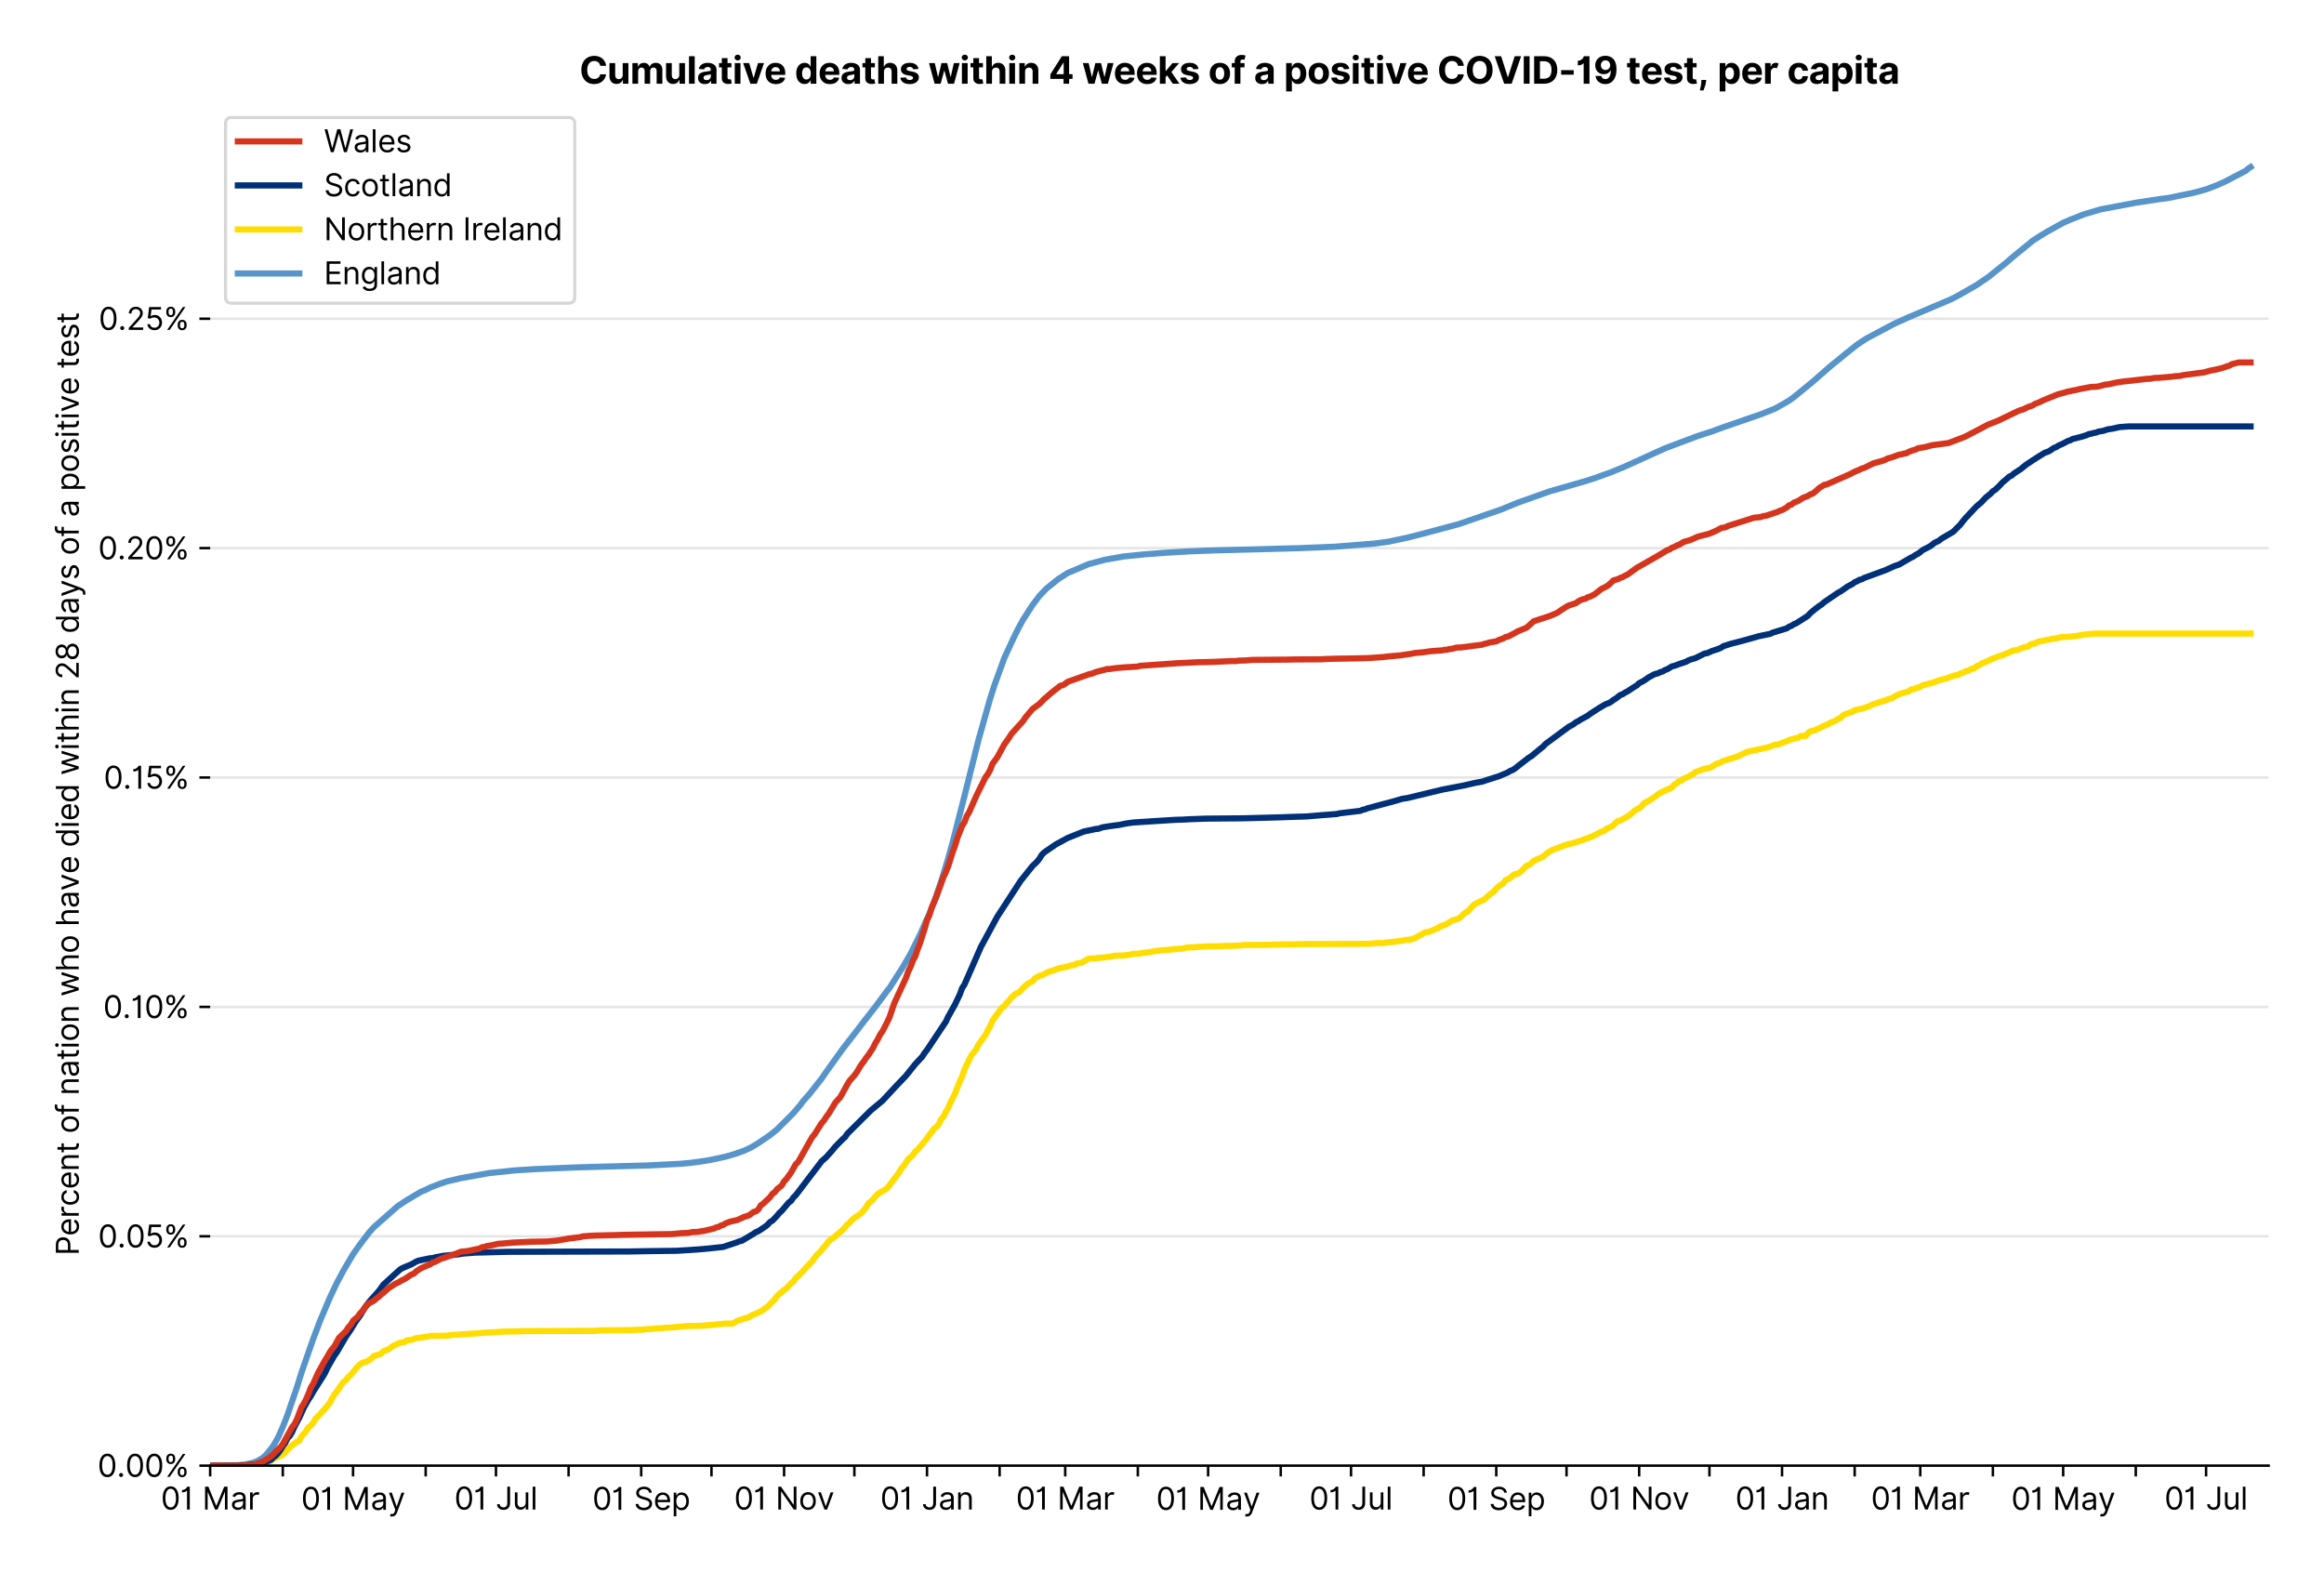 <?xml version="1.0" encoding="utf-8" standalone="no"?>
<!DOCTYPE svg PUBLIC "-//W3C//DTD SVG 1.1//EN"
  "http://www.w3.org/Graphics/SVG/1.1/DTD/svg11.dtd">
<svg xmlns:xlink="http://www.w3.org/1999/xlink" viewBox="0 0 755.962 511.234" xmlns="http://www.w3.org/2000/svg" version="1.1">
 <defs>
  <style type="text/css">*{stroke-linejoin: round; stroke-linecap: butt}</style>
 </defs>
 <g id="figure_1">
  <g id="patch_1">
   <path d="M 0 511.234 
L 755.962 511.234 
L 755.962 0 
L 0 0 
z
" style="fill: #ffffff"/>
  </g>
  <g id="axes_1">
   <g id="patch_2">
    <path d="M 68.362 476.745 
L 737.962 476.745 
L 737.962 33.225 
L 68.362 33.225 
z
" style="fill: #ffffff"/>
   </g>
   <g id="matplotlib.axis_1">
    <g id="xtick_1">
     <g id="line2d_1">
      <defs>
       <path id="m84ee2b8cc1" d="M 0 0 
L 0 3.5 
" style="stroke: #000000; stroke-width: 0.8"/>
      </defs>
      <g>
       <use xlink:href="#m84ee2b8cc1" x="68.362" y="476.745" style="stroke: #000000; stroke-width: 0.8"/>
      </g>
     </g>
     <g id="text_1">
      <!-- 01 Mar -->
      <g transform="translate(52.326 491.018)scale(0.1 -0.1)">
       <defs>
        <path id="Inter-Regular-30" d="M 2000 -64 
Q 1230 -64 806 561 
Q 382 1186 382 2327 
Q 382 3459 809 4088 
Q 1236 4718 2000 4718 
Q 2764 4718 3191 4088 
Q 3618 3459 3618 2327 
Q 3618 1186 3194 561 
Q 2771 -64 2000 -64 
z
M 2000 436 
Q 2509 436 2791 927 
Q 3073 1418 3073 2327 
Q 3073 3234 2789 3730 
Q 2505 4227 2000 4227 
Q 1496 4227 1211 3730 
Q 927 3234 927 2327 
Q 927 1418 1210 927 
Q 1493 436 2000 436 
z
" transform="scale(0.016)"/>
        <path id="Inter-Regular-31" d="M 1973 4655 
L 1973 0 
L 1409 0 
L 1409 3836 
L 1373 3836 
Q 1341 3773 1209 3692 
Q 1077 3611 868 3551 
Q 659 3491 391 3491 
L 391 3964 
Q 661 3964 859 4061 
Q 1057 4159 1190 4291 
Q 1323 4423 1392 4529 
Q 1461 4636 1473 4655 
L 1973 4655 
z
" transform="scale(0.016)"/>
        <path id="Inter-Regular-20" transform="scale(0.016)"/>
        <path id="Inter-Regular-4d" d="M 564 4655 
L 1236 4655 
L 2818 791 
L 2873 791 
L 4455 4655 
L 5127 4655 
L 5127 0 
L 4600 0 
L 4600 3536 
L 4555 3536 
L 3100 0 
L 2591 0 
L 1136 3536 
L 1091 3536 
L 1091 0 
L 564 0 
L 564 4655 
z
" transform="scale(0.016)"/>
        <path id="Inter-Regular-61" d="M 1518 -82 
Q 1186 -82 916 44 
Q 646 170 486 410 
Q 327 650 327 991 
Q 327 1291 445 1478 
Q 564 1666 761 1773 
Q 959 1880 1199 1933 
Q 1439 1986 1682 2018 
Q 2000 2059 2199 2080 
Q 2398 2102 2490 2154 
Q 2582 2207 2582 2336 
L 2582 2355 
Q 2582 2691 2399 2877 
Q 2216 3064 1846 3064 
Q 1461 3064 1243 2895 
Q 1025 2727 936 2536 
L 427 2718 
Q 564 3036 792 3214 
Q 1021 3393 1292 3464 
Q 1564 3536 1827 3536 
Q 1996 3536 2215 3496 
Q 2434 3457 2640 3334 
Q 2846 3211 2982 2963 
Q 3118 2716 3118 2300 
L 3118 0 
L 2582 0 
L 2582 473 
L 2555 473 
Q 2500 359 2373 229 
Q 2246 100 2034 9 
Q 1823 -82 1518 -82 
z
M 1600 400 
Q 1918 400 2137 525 
Q 2357 650 2469 847 
Q 2582 1045 2582 1264 
L 2582 1755 
Q 2548 1714 2433 1681 
Q 2318 1648 2169 1624 
Q 2021 1600 1881 1583 
Q 1741 1566 1655 1555 
Q 1446 1527 1265 1467 
Q 1084 1407 974 1287 
Q 864 1168 864 964 
Q 864 684 1072 542 
Q 1280 400 1600 400 
z
" transform="scale(0.016)"/>
        <path id="Inter-Regular-72" d="M 491 0 
L 491 3491 
L 1009 3491 
L 1009 2964 
L 1046 2964 
Q 1139 3223 1389 3384 
Q 1639 3545 1955 3545 
Q 2100 3545 2209 3511 
Q 2318 3477 2400 3418 
L 2218 2964 
Q 2161 2993 2085 3010 
Q 2009 3027 1909 3027 
Q 1527 3027 1277 2794 
Q 1027 2561 1027 2209 
L 1027 0 
L 491 0 
z
" transform="scale(0.016)"/>
       </defs>
       <use xlink:href="#Inter-Regular-30"/>
       <use xlink:href="#Inter-Regular-31" x="62.5"/>
       <use xlink:href="#Inter-Regular-20" x="106.676"/>
       <use xlink:href="#Inter-Regular-4d" x="134.801"/>
       <use xlink:href="#Inter-Regular-61" x="225.994"/>
       <use xlink:href="#Inter-Regular-72" x="282.386"/>
      </g>
     </g>
    </g>
    <g id="xtick_2">
     <g id="line2d_2">
      <g>
       <use xlink:href="#m84ee2b8cc1" x="91.985" y="476.745" style="stroke: #000000; stroke-width: 0.8"/>
      </g>
     </g>
    </g>
    <g id="xtick_3">
     <g id="line2d_3">
      <g>
       <use xlink:href="#m84ee2b8cc1" x="114.845" y="476.745" style="stroke: #000000; stroke-width: 0.8"/>
      </g>
     </g>
     <g id="text_2">
      <!-- 01 May -->
      <g transform="translate(97.942 491.117)scale(0.1 -0.1)">
       <defs>
        <path id="Inter-Regular-79" d="M 818 -1355 
Q 682 -1355 575 -1333 
Q 468 -1311 427 -1291 
L 564 -818 
Q 857 -893 1053 -814 
Q 1250 -736 1391 -345 
L 1509 -18 
L 218 3491 
L 800 3491 
L 1764 709 
L 1800 709 
L 2764 3491 
L 3346 3491 
L 1846 -564 
Q 1550 -1355 818 -1355 
z
" transform="scale(0.016)"/>
       </defs>
       <use xlink:href="#Inter-Regular-30"/>
       <use xlink:href="#Inter-Regular-31" x="62.5"/>
       <use xlink:href="#Inter-Regular-20" x="106.676"/>
       <use xlink:href="#Inter-Regular-4d" x="134.801"/>
       <use xlink:href="#Inter-Regular-61" x="225.994"/>
       <use xlink:href="#Inter-Regular-79" x="282.386"/>
      </g>
     </g>
    </g>
    <g id="xtick_4">
     <g id="line2d_4">
      <g>
       <use xlink:href="#m84ee2b8cc1" x="138.468" y="476.745" style="stroke: #000000; stroke-width: 0.8"/>
      </g>
     </g>
    </g>
    <g id="xtick_5">
     <g id="line2d_5">
      <g>
       <use xlink:href="#m84ee2b8cc1" x="161.328" y="476.745" style="stroke: #000000; stroke-width: 0.8"/>
      </g>
     </g>
     <g id="text_3">
      <!-- 01 Jul -->
      <g transform="translate(147.785 491.018)scale(0.1 -0.1)">
       <defs>
        <path id="Inter-Regular-4a" d="M 2346 4655 
L 2909 4655 
L 2909 1327 
Q 2909 657 2549 296 
Q 2189 -64 1582 -64 
Q 1200 -64 902 76 
Q 605 216 434 475 
Q 264 734 264 1091 
L 818 1091 
Q 818 795 1034 615 
Q 1250 436 1582 436 
Q 1948 436 2147 664 
Q 2346 893 2346 1327 
L 2346 4655 
z
" transform="scale(0.016)"/>
        <path id="Inter-Regular-75" d="M 2691 1427 
L 2691 3491 
L 3227 3491 
L 3227 0 
L 2691 0 
L 2691 591 
L 2655 591 
Q 2532 325 2273 140 
Q 2014 -45 1618 -45 
Q 1127 -45 809 280 
Q 491 605 491 1273 
L 491 3491 
L 1027 3491 
L 1027 1309 
Q 1027 927 1242 700 
Q 1457 473 1791 473 
Q 1991 473 2199 575 
Q 2407 677 2549 888 
Q 2691 1100 2691 1427 
z
" transform="scale(0.016)"/>
        <path id="Inter-Regular-6c" d="M 1027 4655 
L 1027 0 
L 491 0 
L 491 4655 
L 1027 4655 
z
" transform="scale(0.016)"/>
       </defs>
       <use xlink:href="#Inter-Regular-30"/>
       <use xlink:href="#Inter-Regular-31" x="62.5"/>
       <use xlink:href="#Inter-Regular-20" x="106.676"/>
       <use xlink:href="#Inter-Regular-4a" x="134.801"/>
       <use xlink:href="#Inter-Regular-75" x="189.063"/>
       <use xlink:href="#Inter-Regular-6c" x="247.159"/>
      </g>
     </g>
    </g>
    <g id="xtick_6">
     <g id="line2d_6">
      <g>
       <use xlink:href="#m84ee2b8cc1" x="184.951" y="476.745" style="stroke: #000000; stroke-width: 0.8"/>
      </g>
     </g>
    </g>
    <g id="xtick_7">
     <g id="line2d_7">
      <g>
       <use xlink:href="#m84ee2b8cc1" x="208.573" y="476.745" style="stroke: #000000; stroke-width: 0.8"/>
      </g>
     </g>
     <g id="text_4">
      <!-- 01 Sep -->
      <g transform="translate(192.686 491.117)scale(0.1 -0.1)">
       <defs>
        <path id="Inter-Regular-53" d="M 3109 3491 
Q 3068 3836 2777 4027 
Q 2486 4218 2064 4218 
Q 1600 4218 1318 3999 
Q 1036 3780 1036 3445 
Q 1036 3195 1189 3042 
Q 1343 2889 1553 2803 
Q 1764 2718 1936 2673 
L 2409 2545 
Q 2591 2498 2815 2414 
Q 3039 2330 3244 2185 
Q 3450 2041 3584 1816 
Q 3718 1591 3718 1264 
Q 3718 886 3521 581 
Q 3325 277 2949 97 
Q 2573 -82 2036 -82 
Q 1286 -82 845 272 
Q 405 627 364 1200 
L 946 1200 
Q 968 936 1124 764 
Q 1280 593 1519 510 
Q 1759 427 2036 427 
Q 2359 427 2616 533 
Q 2873 639 3023 828 
Q 3173 1018 3173 1273 
Q 3173 1505 3043 1650 
Q 2914 1795 2702 1886 
Q 2491 1977 2246 2045 
L 1673 2209 
Q 1127 2366 809 2657 
Q 491 2948 491 3418 
Q 491 3809 703 4101 
Q 916 4393 1276 4555 
Q 1636 4718 2082 4718 
Q 2532 4718 2882 4558 
Q 3232 4398 3437 4120 
Q 3643 3843 3655 3491 
L 3109 3491 
z
" transform="scale(0.016)"/>
        <path id="Inter-Regular-65" d="M 1955 -73 
Q 1450 -73 1085 151 
Q 721 375 524 778 
Q 327 1182 327 1718 
Q 327 2255 524 2665 
Q 721 3075 1074 3305 
Q 1427 3536 1900 3536 
Q 2173 3536 2439 3445 
Q 2705 3355 2923 3151 
Q 3141 2948 3270 2614 
Q 3400 2280 3400 1791 
L 3400 1564 
L 866 1564 
Q 884 1005 1183 707 
Q 1482 409 1955 409 
Q 2271 409 2498 545 
Q 2725 682 2827 955 
L 3346 809 
Q 3223 414 2854 170 
Q 2486 -73 1955 -73 
z
M 866 2027 
L 2855 2027 
Q 2855 2470 2595 2762 
Q 2336 3055 1900 3055 
Q 1593 3055 1368 2911 
Q 1143 2768 1013 2533 
Q 884 2298 866 2027 
z
" transform="scale(0.016)"/>
        <path id="Inter-Regular-70" d="M 491 -1309 
L 491 3491 
L 1009 3491 
L 1009 2936 
L 1073 2936 
Q 1132 3027 1237 3169 
Q 1343 3311 1542 3423 
Q 1741 3536 2082 3536 
Q 2523 3536 2859 3315 
Q 3196 3095 3384 2690 
Q 3573 2286 3573 1736 
Q 3573 1182 3384 776 
Q 3196 370 2861 148 
Q 2527 -73 2091 -73 
Q 1755 -73 1552 39 
Q 1350 152 1241 296 
Q 1132 441 1073 536 
L 1027 536 
L 1027 -1309 
L 491 -1309 
z
M 1018 1745 
Q 1018 1152 1276 780 
Q 1534 409 2018 409 
Q 2355 409 2581 587 
Q 2807 766 2921 1069 
Q 3036 1373 3036 1745 
Q 3036 2114 2923 2410 
Q 2811 2707 2585 2881 
Q 2359 3055 2018 3055 
Q 1527 3055 1272 2693 
Q 1018 2332 1018 1745 
z
" transform="scale(0.016)"/>
       </defs>
       <use xlink:href="#Inter-Regular-30"/>
       <use xlink:href="#Inter-Regular-31" x="62.5"/>
       <use xlink:href="#Inter-Regular-20" x="106.676"/>
       <use xlink:href="#Inter-Regular-53" x="134.801"/>
       <use xlink:href="#Inter-Regular-65" x="198.58"/>
       <use xlink:href="#Inter-Regular-70" x="256.818"/>
      </g>
     </g>
    </g>
    <g id="xtick_8">
     <g id="line2d_8">
      <g>
       <use xlink:href="#m84ee2b8cc1" x="231.434" y="476.745" style="stroke: #000000; stroke-width: 0.8"/>
      </g>
     </g>
    </g>
    <g id="xtick_9">
     <g id="line2d_9">
      <g>
       <use xlink:href="#m84ee2b8cc1" x="255.056" y="476.745" style="stroke: #000000; stroke-width: 0.8"/>
      </g>
     </g>
     <g id="text_5">
      <!-- 01 Nov -->
      <g transform="translate(238.785 491.018)scale(0.1 -0.1)">
       <defs>
        <path id="Inter-Regular-4e" d="M 4255 4655 
L 4255 0 
L 3709 0 
L 1173 3655 
L 1127 3655 
L 1127 0 
L 564 0 
L 564 4655 
L 1109 4655 
L 3655 991 
L 3700 991 
L 3700 4655 
L 4255 4655 
z
" transform="scale(0.016)"/>
        <path id="Inter-Regular-6f" d="M 1909 -73 
Q 1436 -73 1080 152 
Q 725 377 526 781 
Q 327 1186 327 1727 
Q 327 2273 526 2679 
Q 725 3086 1080 3311 
Q 1436 3536 1909 3536 
Q 2382 3536 2737 3311 
Q 3093 3086 3292 2679 
Q 3491 2273 3491 1727 
Q 3491 1186 3292 781 
Q 3093 377 2737 152 
Q 2382 -73 1909 -73 
z
M 1909 409 
Q 2268 409 2500 593 
Q 2732 777 2843 1077 
Q 2955 1377 2955 1727 
Q 2955 2077 2843 2379 
Q 2732 2682 2500 2868 
Q 2268 3055 1909 3055 
Q 1550 3055 1318 2868 
Q 1086 2682 975 2379 
Q 864 2077 864 1727 
Q 864 1377 975 1077 
Q 1086 777 1318 593 
Q 1550 409 1909 409 
z
" transform="scale(0.016)"/>
        <path id="Inter-Regular-76" d="M 3346 3491 
L 2055 0 
L 1509 0 
L 218 3491 
L 800 3491 
L 1764 709 
L 1800 709 
L 2764 3491 
L 3346 3491 
z
" transform="scale(0.016)"/>
       </defs>
       <use xlink:href="#Inter-Regular-30"/>
       <use xlink:href="#Inter-Regular-31" x="62.5"/>
       <use xlink:href="#Inter-Regular-20" x="106.676"/>
       <use xlink:href="#Inter-Regular-4e" x="134.801"/>
       <use xlink:href="#Inter-Regular-6f" x="210.085"/>
       <use xlink:href="#Inter-Regular-76" x="269.744"/>
      </g>
     </g>
    </g>
    <g id="xtick_10">
     <g id="line2d_10">
      <g>
       <use xlink:href="#m84ee2b8cc1" x="277.917" y="476.745" style="stroke: #000000; stroke-width: 0.8"/>
      </g>
     </g>
    </g>
    <g id="xtick_11">
     <g id="line2d_11">
      <g>
       <use xlink:href="#m84ee2b8cc1" x="301.539" y="476.745" style="stroke: #000000; stroke-width: 0.8"/>
      </g>
     </g>
     <g id="text_6">
      <!-- 01 Jan -->
      <g transform="translate(286.34 491.018)scale(0.1 -0.1)">
       <defs>
        <path id="Inter-Regular-6e" d="M 1027 2100 
L 1027 0 
L 491 0 
L 491 3491 
L 1009 3491 
L 1009 2945 
L 1055 2945 
Q 1177 3211 1427 3373 
Q 1677 3536 2073 3536 
Q 2602 3536 2928 3211 
Q 3255 2886 3255 2218 
L 3255 0 
L 2718 0 
L 2718 2182 
Q 2718 2593 2504 2824 
Q 2291 3055 1918 3055 
Q 1534 3055 1280 2806 
Q 1027 2557 1027 2100 
z
" transform="scale(0.016)"/>
       </defs>
       <use xlink:href="#Inter-Regular-30"/>
       <use xlink:href="#Inter-Regular-31" x="62.5"/>
       <use xlink:href="#Inter-Regular-20" x="106.676"/>
       <use xlink:href="#Inter-Regular-4a" x="134.801"/>
       <use xlink:href="#Inter-Regular-61" x="189.063"/>
       <use xlink:href="#Inter-Regular-6e" x="245.455"/>
      </g>
     </g>
    </g>
    <g id="xtick_12">
     <g id="line2d_12">
      <g>
       <use xlink:href="#m84ee2b8cc1" x="325.162" y="476.745" style="stroke: #000000; stroke-width: 0.8"/>
      </g>
     </g>
    </g>
    <g id="xtick_13">
     <g id="line2d_13">
      <g>
       <use xlink:href="#m84ee2b8cc1" x="346.498" y="476.745" style="stroke: #000000; stroke-width: 0.8"/>
      </g>
     </g>
     <g id="text_7">
      <!-- 01 Mar -->
      <g transform="translate(330.461 491.018)scale(0.1 -0.1)">
       <use xlink:href="#Inter-Regular-30"/>
       <use xlink:href="#Inter-Regular-31" x="62.5"/>
       <use xlink:href="#Inter-Regular-20" x="106.676"/>
       <use xlink:href="#Inter-Regular-4d" x="134.801"/>
       <use xlink:href="#Inter-Regular-61" x="225.994"/>
       <use xlink:href="#Inter-Regular-72" x="282.386"/>
      </g>
     </g>
    </g>
    <g id="xtick_14">
     <g id="line2d_14">
      <g>
       <use xlink:href="#m84ee2b8cc1" x="370.121" y="476.745" style="stroke: #000000; stroke-width: 0.8"/>
      </g>
     </g>
    </g>
    <g id="xtick_15">
     <g id="line2d_15">
      <g>
       <use xlink:href="#m84ee2b8cc1" x="392.981" y="476.745" style="stroke: #000000; stroke-width: 0.8"/>
      </g>
     </g>
     <g id="text_8">
      <!-- 01 May -->
      <g transform="translate(376.078 491.117)scale(0.1 -0.1)">
       <use xlink:href="#Inter-Regular-30"/>
       <use xlink:href="#Inter-Regular-31" x="62.5"/>
       <use xlink:href="#Inter-Regular-20" x="106.676"/>
       <use xlink:href="#Inter-Regular-4d" x="134.801"/>
       <use xlink:href="#Inter-Regular-61" x="225.994"/>
       <use xlink:href="#Inter-Regular-79" x="282.386"/>
      </g>
     </g>
    </g>
    <g id="xtick_16">
     <g id="line2d_16">
      <g>
       <use xlink:href="#m84ee2b8cc1" x="416.604" y="476.745" style="stroke: #000000; stroke-width: 0.8"/>
      </g>
     </g>
    </g>
    <g id="xtick_17">
     <g id="line2d_17">
      <g>
       <use xlink:href="#m84ee2b8cc1" x="439.464" y="476.745" style="stroke: #000000; stroke-width: 0.8"/>
      </g>
     </g>
     <g id="text_9">
      <!-- 01 Jul -->
      <g transform="translate(425.92 491.018)scale(0.1 -0.1)">
       <use xlink:href="#Inter-Regular-30"/>
       <use xlink:href="#Inter-Regular-31" x="62.5"/>
       <use xlink:href="#Inter-Regular-20" x="106.676"/>
       <use xlink:href="#Inter-Regular-4a" x="134.801"/>
       <use xlink:href="#Inter-Regular-75" x="189.063"/>
       <use xlink:href="#Inter-Regular-6c" x="247.159"/>
      </g>
     </g>
    </g>
    <g id="xtick_18">
     <g id="line2d_18">
      <g>
       <use xlink:href="#m84ee2b8cc1" x="463.087" y="476.745" style="stroke: #000000; stroke-width: 0.8"/>
      </g>
     </g>
    </g>
    <g id="xtick_19">
     <g id="line2d_19">
      <g>
       <use xlink:href="#m84ee2b8cc1" x="486.709" y="476.745" style="stroke: #000000; stroke-width: 0.8"/>
      </g>
     </g>
     <g id="text_10">
      <!-- 01 Sep -->
      <g transform="translate(470.822 491.117)scale(0.1 -0.1)">
       <use xlink:href="#Inter-Regular-30"/>
       <use xlink:href="#Inter-Regular-31" x="62.5"/>
       <use xlink:href="#Inter-Regular-20" x="106.676"/>
       <use xlink:href="#Inter-Regular-53" x="134.801"/>
       <use xlink:href="#Inter-Regular-65" x="198.58"/>
       <use xlink:href="#Inter-Regular-70" x="256.818"/>
      </g>
     </g>
    </g>
    <g id="xtick_20">
     <g id="line2d_20">
      <g>
       <use xlink:href="#m84ee2b8cc1" x="509.57" y="476.745" style="stroke: #000000; stroke-width: 0.8"/>
      </g>
     </g>
    </g>
    <g id="xtick_21">
     <g id="line2d_21">
      <g>
       <use xlink:href="#m84ee2b8cc1" x="533.192" y="476.745" style="stroke: #000000; stroke-width: 0.8"/>
      </g>
     </g>
     <g id="text_11">
      <!-- 01 Nov -->
      <g transform="translate(516.921 491.018)scale(0.1 -0.1)">
       <use xlink:href="#Inter-Regular-30"/>
       <use xlink:href="#Inter-Regular-31" x="62.5"/>
       <use xlink:href="#Inter-Regular-20" x="106.676"/>
       <use xlink:href="#Inter-Regular-4e" x="134.801"/>
       <use xlink:href="#Inter-Regular-6f" x="210.085"/>
       <use xlink:href="#Inter-Regular-76" x="269.744"/>
      </g>
     </g>
    </g>
    <g id="xtick_22">
     <g id="line2d_22">
      <g>
       <use xlink:href="#m84ee2b8cc1" x="556.053" y="476.745" style="stroke: #000000; stroke-width: 0.8"/>
      </g>
     </g>
    </g>
    <g id="xtick_23">
     <g id="line2d_23">
      <g>
       <use xlink:href="#m84ee2b8cc1" x="579.675" y="476.745" style="stroke: #000000; stroke-width: 0.8"/>
      </g>
     </g>
     <g id="text_12">
      <!-- 01 Jan -->
      <g transform="translate(564.476 491.018)scale(0.1 -0.1)">
       <use xlink:href="#Inter-Regular-30"/>
       <use xlink:href="#Inter-Regular-31" x="62.5"/>
       <use xlink:href="#Inter-Regular-20" x="106.676"/>
       <use xlink:href="#Inter-Regular-4a" x="134.801"/>
       <use xlink:href="#Inter-Regular-61" x="189.063"/>
       <use xlink:href="#Inter-Regular-6e" x="245.455"/>
      </g>
     </g>
    </g>
    <g id="xtick_24">
     <g id="line2d_24">
      <g>
       <use xlink:href="#m84ee2b8cc1" x="603.297" y="476.745" style="stroke: #000000; stroke-width: 0.8"/>
      </g>
     </g>
    </g>
    <g id="xtick_25">
     <g id="line2d_25">
      <g>
       <use xlink:href="#m84ee2b8cc1" x="624.634" y="476.745" style="stroke: #000000; stroke-width: 0.8"/>
      </g>
     </g>
     <g id="text_13">
      <!-- 01 Mar -->
      <g transform="translate(608.597 491.018)scale(0.1 -0.1)">
       <use xlink:href="#Inter-Regular-30"/>
       <use xlink:href="#Inter-Regular-31" x="62.5"/>
       <use xlink:href="#Inter-Regular-20" x="106.676"/>
       <use xlink:href="#Inter-Regular-4d" x="134.801"/>
       <use xlink:href="#Inter-Regular-61" x="225.994"/>
       <use xlink:href="#Inter-Regular-72" x="282.386"/>
      </g>
     </g>
    </g>
    <g id="xtick_26">
     <g id="line2d_26">
      <g>
       <use xlink:href="#m84ee2b8cc1" x="648.256" y="476.745" style="stroke: #000000; stroke-width: 0.8"/>
      </g>
     </g>
    </g>
    <g id="xtick_27">
     <g id="line2d_27">
      <g>
       <use xlink:href="#m84ee2b8cc1" x="671.117" y="476.745" style="stroke: #000000; stroke-width: 0.8"/>
      </g>
     </g>
     <g id="text_14">
      <!-- 01 May -->
      <g transform="translate(654.214 491.117)scale(0.1 -0.1)">
       <use xlink:href="#Inter-Regular-30"/>
       <use xlink:href="#Inter-Regular-31" x="62.5"/>
       <use xlink:href="#Inter-Regular-20" x="106.676"/>
       <use xlink:href="#Inter-Regular-4d" x="134.801"/>
       <use xlink:href="#Inter-Regular-61" x="225.994"/>
       <use xlink:href="#Inter-Regular-79" x="282.386"/>
      </g>
     </g>
    </g>
    <g id="xtick_28">
     <g id="line2d_28">
      <g>
       <use xlink:href="#m84ee2b8cc1" x="694.739" y="476.745" style="stroke: #000000; stroke-width: 0.8"/>
      </g>
     </g>
    </g>
    <g id="xtick_29">
     <g id="line2d_29">
      <g>
       <use xlink:href="#m84ee2b8cc1" x="717.6" y="476.745" style="stroke: #000000; stroke-width: 0.8"/>
      </g>
     </g>
     <g id="text_15">
      <!-- 01 Jul -->
      <g transform="translate(704.056 491.018)scale(0.1 -0.1)">
       <use xlink:href="#Inter-Regular-30"/>
       <use xlink:href="#Inter-Regular-31" x="62.5"/>
       <use xlink:href="#Inter-Regular-20" x="106.676"/>
       <use xlink:href="#Inter-Regular-4a" x="134.801"/>
       <use xlink:href="#Inter-Regular-75" x="189.063"/>
       <use xlink:href="#Inter-Regular-6c" x="247.159"/>
      </g>
     </g>
    </g>
   </g>
   <g id="matplotlib.axis_2">
    <g id="ytick_1">
     <g id="line2d_30">
      <path d="M 68.362 476.745 
L 737.962 476.745 
" clip-path="url(#pae7217d4fb)" style="fill: none; stroke: #e5e5e5; stroke-width: 0.8; stroke-linecap: square"/>
     </g>
     <g id="line2d_31">
      <defs>
       <path id="m01e1a21593" d="M 0 0 
L -3.5 0 
" style="stroke: #000000; stroke-width: 0.8"/>
      </defs>
      <g>
       <use xlink:href="#m01e1a21593" x="68.362" y="476.745" style="stroke: #000000; stroke-width: 0.8"/>
      </g>
     </g>
     <g id="text_16">
      <!-- 0.00% -->
      <g transform="translate(31.731 480.382)scale(0.1 -0.1)">
       <defs>
        <path id="Inter-Regular-2e" d="M 882 -36 
Q 714 -36 593 84 
Q 473 205 473 373 
Q 473 541 593 661 
Q 714 782 882 782 
Q 1050 782 1170 661 
Q 1291 541 1291 373 
Q 1291 205 1170 84 
Q 1050 -36 882 -36 
z
" transform="scale(0.016)"/>
        <path id="Inter-Regular-25" d="M 2855 873 
L 2855 1118 
Q 2855 1373 2960 1585 
Q 3066 1798 3269 1926 
Q 3473 2055 3764 2055 
Q 4059 2055 4259 1926 
Q 4459 1798 4561 1585 
Q 4664 1373 4664 1118 
L 4664 873 
Q 4664 618 4560 405 
Q 4457 193 4256 64 
Q 4055 -64 3764 -64 
Q 3468 -64 3266 64 
Q 3064 193 2959 405 
Q 2855 618 2855 873 
z
M 536 3536 
L 536 3782 
Q 536 4036 642 4248 
Q 748 4461 951 4589 
Q 1155 4718 1446 4718 
Q 1741 4718 1941 4589 
Q 2141 4461 2243 4248 
Q 2346 4036 2346 3782 
L 2346 3536 
Q 2346 3282 2242 3069 
Q 2139 2857 1937 2728 
Q 1736 2600 1446 2600 
Q 1150 2600 948 2728 
Q 746 2857 641 3069 
Q 536 3282 536 3536 
z
M 709 0 
L 3909 4655 
L 4427 4655 
L 1227 0 
L 709 0 
z
M 3318 1118 
L 3318 873 
Q 3318 661 3418 494 
Q 3518 327 3764 327 
Q 4002 327 4101 494 
Q 4200 661 4200 873 
L 4200 1118 
Q 4200 1330 4104 1497 
Q 4009 1664 3764 1664 
Q 3525 1664 3421 1497 
Q 3318 1330 3318 1118 
z
M 1000 3782 
L 1000 3536 
Q 1000 3325 1100 3158 
Q 1200 2991 1446 2991 
Q 1684 2991 1783 3158 
Q 1882 3325 1882 3536 
L 1882 3782 
Q 1882 3993 1786 4160 
Q 1691 4327 1446 4327 
Q 1207 4327 1103 4160 
Q 1000 3993 1000 3782 
z
" transform="scale(0.016)"/>
       </defs>
       <use xlink:href="#Inter-Regular-30"/>
       <use xlink:href="#Inter-Regular-2e" x="62.5"/>
       <use xlink:href="#Inter-Regular-30" x="90.057"/>
       <use xlink:href="#Inter-Regular-30" x="152.557"/>
       <use xlink:href="#Inter-Regular-25" x="215.057"/>
      </g>
     </g>
    </g>
    <g id="ytick_2">
     <g id="line2d_32">
      <path d="M 68.362 402.131 
L 737.962 402.131 
" clip-path="url(#pae7217d4fb)" style="fill: none; stroke: #e5e5e5; stroke-width: 0.8; stroke-linecap: square"/>
     </g>
     <g id="line2d_33">
      <g>
       <use xlink:href="#m01e1a21593" x="68.362" y="402.131" style="stroke: #000000; stroke-width: 0.8"/>
      </g>
     </g>
     <g id="text_17">
      <!-- 0.05% -->
      <g transform="translate(31.902 405.768)scale(0.1 -0.1)">
       <defs>
        <path id="Inter-Regular-35" d="M 1936 -64 
Q 1536 -64 1216 95 
Q 896 255 702 532 
Q 509 809 491 1164 
L 1036 1164 
Q 1068 848 1324 642 
Q 1580 436 1936 436 
Q 2223 436 2447 570 
Q 2671 705 2799 940 
Q 2927 1175 2927 1473 
Q 2927 1777 2794 2017 
Q 2661 2257 2429 2395 
Q 2198 2534 1900 2536 
Q 1686 2539 1461 2472 
Q 1236 2405 1091 2300 
L 564 2364 
L 846 4655 
L 3264 4655 
L 3264 4155 
L 1318 4155 
L 1155 2782 
L 1182 2782 
Q 1325 2895 1541 2970 
Q 1757 3045 1991 3045 
Q 2418 3045 2753 2842 
Q 3089 2639 3281 2286 
Q 3473 1934 3473 1482 
Q 3473 1036 3274 687 
Q 3075 339 2727 137 
Q 2380 -64 1936 -64 
z
" transform="scale(0.016)"/>
       </defs>
       <use xlink:href="#Inter-Regular-30"/>
       <use xlink:href="#Inter-Regular-2e" x="62.5"/>
       <use xlink:href="#Inter-Regular-30" x="90.057"/>
       <use xlink:href="#Inter-Regular-35" x="152.557"/>
       <use xlink:href="#Inter-Regular-25" x="213.352"/>
      </g>
     </g>
    </g>
    <g id="ytick_3">
     <g id="line2d_34">
      <path d="M 68.362 327.518 
L 737.962 327.518 
" clip-path="url(#pae7217d4fb)" style="fill: none; stroke: #e5e5e5; stroke-width: 0.8; stroke-linecap: square"/>
     </g>
     <g id="line2d_35">
      <g>
       <use xlink:href="#m01e1a21593" x="68.362" y="327.518" style="stroke: #000000; stroke-width: 0.8"/>
      </g>
     </g>
     <g id="text_18">
      <!-- 0.10% -->
      <g transform="translate(33.564 331.155)scale(0.1 -0.1)">
       <use xlink:href="#Inter-Regular-30"/>
       <use xlink:href="#Inter-Regular-2e" x="62.5"/>
       <use xlink:href="#Inter-Regular-31" x="90.057"/>
       <use xlink:href="#Inter-Regular-30" x="134.233"/>
       <use xlink:href="#Inter-Regular-25" x="196.733"/>
      </g>
     </g>
    </g>
    <g id="ytick_4">
     <g id="line2d_36">
      <path d="M 68.362 252.904 
L 737.962 252.904 
" clip-path="url(#pae7217d4fb)" style="fill: none; stroke: #e5e5e5; stroke-width: 0.8; stroke-linecap: square"/>
     </g>
     <g id="line2d_37">
      <g>
       <use xlink:href="#m01e1a21593" x="68.362" y="252.904" style="stroke: #000000; stroke-width: 0.8"/>
      </g>
     </g>
     <g id="text_19">
      <!-- 0.15% -->
      <g transform="translate(33.734 256.541)scale(0.1 -0.1)">
       <use xlink:href="#Inter-Regular-30"/>
       <use xlink:href="#Inter-Regular-2e" x="62.5"/>
       <use xlink:href="#Inter-Regular-31" x="90.057"/>
       <use xlink:href="#Inter-Regular-35" x="134.233"/>
       <use xlink:href="#Inter-Regular-25" x="195.028"/>
      </g>
     </g>
    </g>
    <g id="ytick_5">
     <g id="line2d_38">
      <path d="M 68.362 178.291 
L 737.962 178.291 
" clip-path="url(#pae7217d4fb)" style="fill: none; stroke: #e5e5e5; stroke-width: 0.8; stroke-linecap: square"/>
     </g>
     <g id="line2d_39">
      <g>
       <use xlink:href="#m01e1a21593" x="68.362" y="178.291" style="stroke: #000000; stroke-width: 0.8"/>
      </g>
     </g>
     <g id="text_20">
      <!-- 0.20% -->
      <g transform="translate(31.93 181.928)scale(0.1 -0.1)">
       <defs>
        <path id="Inter-Regular-32" d="M 482 0 
L 482 409 
L 2018 2091 
Q 2289 2386 2464 2605 
Q 2639 2825 2724 3019 
Q 2809 3214 2809 3427 
Q 2809 3795 2553 4011 
Q 2298 4227 1918 4227 
Q 1514 4227 1275 3985 
Q 1036 3743 1036 3345 
L 500 3345 
Q 500 3755 688 4064 
Q 877 4373 1203 4545 
Q 1530 4718 1936 4718 
Q 2346 4718 2661 4545 
Q 2977 4373 3156 4079 
Q 3336 3786 3336 3427 
Q 3336 3170 3244 2926 
Q 3152 2682 2926 2383 
Q 2700 2084 2300 1655 
L 1255 536 
L 1255 500 
L 3418 500 
L 3418 0 
L 482 0 
z
" transform="scale(0.016)"/>
       </defs>
       <use xlink:href="#Inter-Regular-30"/>
       <use xlink:href="#Inter-Regular-2e" x="62.5"/>
       <use xlink:href="#Inter-Regular-32" x="90.057"/>
       <use xlink:href="#Inter-Regular-30" x="150.568"/>
       <use xlink:href="#Inter-Regular-25" x="213.068"/>
      </g>
     </g>
    </g>
    <g id="ytick_6">
     <g id="line2d_40">
      <path d="M 68.362 103.677 
L 737.962 103.677 
" clip-path="url(#pae7217d4fb)" style="fill: none; stroke: #e5e5e5; stroke-width: 0.8; stroke-linecap: square"/>
     </g>
     <g id="line2d_41">
      <g>
       <use xlink:href="#m01e1a21593" x="68.362" y="103.677" style="stroke: #000000; stroke-width: 0.8"/>
      </g>
     </g>
     <g id="text_21">
      <!-- 0.25% -->
      <g transform="translate(32.1 107.314)scale(0.1 -0.1)">
       <use xlink:href="#Inter-Regular-30"/>
       <use xlink:href="#Inter-Regular-2e" x="62.5"/>
       <use xlink:href="#Inter-Regular-32" x="90.057"/>
       <use xlink:href="#Inter-Regular-35" x="150.568"/>
       <use xlink:href="#Inter-Regular-25" x="211.364"/>
      </g>
     </g>
    </g>
    <g id="text_22">
     <!-- Percent of nation who have died within 28 days of a positive test -->
     <g transform="translate(25.614 408.396)rotate(-90)scale(0.1 -0.1)">
      <defs>
       <path id="Inter-Regular-50" d="M 564 0 
L 564 4655 
L 2136 4655 
Q 2684 4655 3033 4458 
Q 3382 4261 3550 3927 
Q 3718 3593 3718 3182 
Q 3718 2770 3551 2434 
Q 3384 2098 3036 1899 
Q 2689 1700 2146 1700 
L 1127 1700 
L 1127 0 
L 564 0 
z
M 1127 2200 
L 2127 2200 
Q 2689 2200 2926 2482 
Q 3164 2764 3164 3182 
Q 3164 3602 2925 3878 
Q 2686 4155 2118 4155 
L 1127 4155 
L 1127 2200 
z
" transform="scale(0.016)"/>
       <path id="Inter-Regular-63" d="M 1909 -73 
Q 1418 -73 1063 159 
Q 709 391 518 798 
Q 327 1205 327 1727 
Q 327 2259 524 2667 
Q 721 3075 1074 3305 
Q 1427 3536 1900 3536 
Q 2268 3536 2563 3400 
Q 2859 3264 3047 3018 
Q 3236 2773 3282 2445 
L 2746 2445 
Q 2684 2684 2474 2869 
Q 2264 3055 1909 3055 
Q 1439 3055 1151 2697 
Q 864 2339 864 1745 
Q 864 1139 1148 774 
Q 1432 409 1909 409 
Q 2223 409 2447 570 
Q 2671 732 2746 1018 
L 3282 1018 
Q 3236 709 3058 462 
Q 2880 216 2588 71 
Q 2296 -73 1909 -73 
z
" transform="scale(0.016)"/>
       <path id="Inter-Regular-74" d="M 2009 3491 
L 2009 3036 
L 1264 3036 
L 1264 1000 
Q 1264 773 1331 660 
Q 1398 548 1503 510 
Q 1609 473 1727 473 
Q 1816 473 1873 483 
Q 1930 493 1964 500 
L 2073 18 
Q 2018 -2 1920 -23 
Q 1823 -45 1673 -45 
Q 1446 -45 1228 52 
Q 1011 150 869 350 
Q 727 550 727 855 
L 727 3036 
L 200 3036 
L 200 3491 
L 727 3491 
L 727 4327 
L 1264 4327 
L 1264 3491 
L 2009 3491 
z
" transform="scale(0.016)"/>
       <path id="Inter-Regular-66" d="M 2046 3491 
L 2046 3036 
L 1264 3036 
L 1264 0 
L 727 0 
L 727 3036 
L 164 3036 
L 164 3491 
L 727 3491 
L 727 3973 
Q 727 4273 868 4473 
Q 1009 4673 1234 4773 
Q 1459 4873 1709 4873 
Q 1907 4873 2032 4841 
Q 2157 4809 2218 4782 
L 2064 4318 
Q 2023 4332 1951 4352 
Q 1880 4373 1764 4373 
Q 1498 4373 1381 4239 
Q 1264 4105 1264 3845 
L 1264 3491 
L 2046 3491 
z
" transform="scale(0.016)"/>
       <path id="Inter-Regular-69" d="M 491 0 
L 491 3491 
L 1027 3491 
L 1027 0 
L 491 0 
z
M 764 4073 
Q 607 4073 494 4179 
Q 382 4286 382 4436 
Q 382 4586 494 4693 
Q 607 4800 764 4800 
Q 921 4800 1033 4693 
Q 1146 4586 1146 4436 
Q 1146 4286 1033 4179 
Q 921 4073 764 4073 
z
" transform="scale(0.016)"/>
       <path id="Inter-Regular-77" d="M 1282 0 
L 218 3491 
L 782 3491 
L 1536 818 
L 1573 818 
L 2318 3491 
L 2891 3491 
L 3627 827 
L 3664 827 
L 4418 3491 
L 4982 3491 
L 3918 0 
L 3391 0 
L 2627 2682 
L 2573 2682 
L 1809 0 
L 1282 0 
z
" transform="scale(0.016)"/>
       <path id="Inter-Regular-68" d="M 1027 2100 
L 1027 0 
L 491 0 
L 491 4655 
L 1027 4655 
L 1027 2945 
L 1073 2945 
Q 1196 3216 1442 3376 
Q 1689 3536 2100 3536 
Q 2636 3536 2963 3213 
Q 3291 2891 3291 2218 
L 3291 0 
L 2755 0 
L 2755 2182 
Q 2755 2598 2540 2826 
Q 2325 3055 1946 3055 
Q 1548 3055 1287 2806 
Q 1027 2557 1027 2100 
z
" transform="scale(0.016)"/>
       <path id="Inter-Regular-64" d="M 1809 -73 
Q 1373 -73 1039 148 
Q 705 370 516 776 
Q 327 1182 327 1736 
Q 327 2286 516 2690 
Q 705 3095 1041 3315 
Q 1377 3536 1818 3536 
Q 2159 3536 2358 3423 
Q 2557 3311 2662 3169 
Q 2768 3027 2827 2936 
L 2873 2936 
L 2873 4655 
L 3409 4655 
L 3409 0 
L 2891 0 
L 2891 536 
L 2827 536 
Q 2768 441 2659 296 
Q 2550 152 2348 39 
Q 2146 -73 1809 -73 
z
M 1882 409 
Q 2366 409 2624 780 
Q 2882 1152 2882 1745 
Q 2882 2332 2627 2693 
Q 2373 3055 1882 3055 
Q 1541 3055 1315 2881 
Q 1089 2707 976 2410 
Q 864 2114 864 1745 
Q 864 1373 978 1069 
Q 1093 766 1319 587 
Q 1546 409 1882 409 
z
" transform="scale(0.016)"/>
       <path id="Inter-Regular-38" d="M 1973 -64 
Q 1505 -64 1147 103 
Q 789 270 589 564 
Q 389 859 391 1236 
Q 389 1532 507 1783 
Q 625 2034 830 2203 
Q 1036 2373 1291 2418 
L 1291 2445 
Q 957 2532 759 2821 
Q 561 3111 564 3482 
Q 561 3836 743 4115 
Q 925 4395 1244 4556 
Q 1564 4718 1973 4718 
Q 2377 4718 2695 4556 
Q 3014 4395 3197 4115 
Q 3380 3836 3382 3482 
Q 3380 3111 3181 2821 
Q 2982 2532 2655 2445 
L 2655 2418 
Q 2907 2373 3109 2203 
Q 3311 2034 3431 1783 
Q 3552 1532 3555 1236 
Q 3552 859 3351 564 
Q 3150 270 2794 103 
Q 2439 -64 1973 -64 
z
M 1973 436 
Q 2446 436 2722 662 
Q 2998 889 3000 1264 
Q 2998 1527 2864 1729 
Q 2730 1932 2499 2048 
Q 2268 2164 1973 2164 
Q 1675 2164 1442 2048 
Q 1209 1932 1076 1729 
Q 943 1527 946 1264 
Q 943 889 1218 662 
Q 1493 436 1973 436 
z
M 1973 2645 
Q 2348 2645 2591 2864 
Q 2834 3084 2836 3445 
Q 2834 3800 2596 4013 
Q 2359 4227 1973 4227 
Q 1582 4227 1344 4013 
Q 1107 3800 1109 3445 
Q 1107 3084 1349 2864 
Q 1591 2645 1973 2645 
z
" transform="scale(0.016)"/>
       <path id="Inter-Regular-73" d="M 2964 2709 
L 2482 2573 
Q 2411 2755 2245 2914 
Q 2080 3073 1727 3073 
Q 1407 3073 1194 2926 
Q 982 2780 982 2555 
Q 982 2355 1127 2239 
Q 1273 2123 1582 2045 
L 2100 1918 
Q 3027 1691 3027 973 
Q 3027 673 2855 436 
Q 2684 200 2377 63 
Q 2071 -73 1664 -73 
Q 1130 -73 780 159 
Q 430 391 336 836 
L 846 964 
Q 989 400 1655 400 
Q 2030 400 2251 560 
Q 2473 720 2473 945 
Q 2473 1316 1955 1436 
L 1373 1573 
Q 893 1686 669 1926 
Q 446 2166 446 2527 
Q 446 2823 613 3050 
Q 780 3277 1069 3406 
Q 1359 3536 1727 3536 
Q 2246 3536 2542 3309 
Q 2839 3082 2964 2709 
z
" transform="scale(0.016)"/>
      </defs>
      <use xlink:href="#Inter-Regular-50"/>
      <use xlink:href="#Inter-Regular-65" x="63.494"/>
      <use xlink:href="#Inter-Regular-72" x="121.733"/>
      <use xlink:href="#Inter-Regular-63" x="160.085"/>
      <use xlink:href="#Inter-Regular-65" x="215.909"/>
      <use xlink:href="#Inter-Regular-6e" x="274.148"/>
      <use xlink:href="#Inter-Regular-74" x="332.671"/>
      <use xlink:href="#Inter-Regular-20" x="369.034"/>
      <use xlink:href="#Inter-Regular-6f" x="397.159"/>
      <use xlink:href="#Inter-Regular-66" x="456.818"/>
      <use xlink:href="#Inter-Regular-20" x="492.898"/>
      <use xlink:href="#Inter-Regular-6e" x="521.023"/>
      <use xlink:href="#Inter-Regular-61" x="579.546"/>
      <use xlink:href="#Inter-Regular-74" x="635.938"/>
      <use xlink:href="#Inter-Regular-69" x="672.301"/>
      <use xlink:href="#Inter-Regular-6f" x="696.023"/>
      <use xlink:href="#Inter-Regular-6e" x="755.682"/>
      <use xlink:href="#Inter-Regular-20" x="814.205"/>
      <use xlink:href="#Inter-Regular-77" x="842.33"/>
      <use xlink:href="#Inter-Regular-68" x="923.58"/>
      <use xlink:href="#Inter-Regular-6f" x="982.671"/>
      <use xlink:href="#Inter-Regular-20" x="1042.33"/>
      <use xlink:href="#Inter-Regular-68" x="1070.455"/>
      <use xlink:href="#Inter-Regular-61" x="1129.546"/>
      <use xlink:href="#Inter-Regular-76" x="1185.938"/>
      <use xlink:href="#Inter-Regular-65" x="1241.62"/>
      <use xlink:href="#Inter-Regular-20" x="1299.858"/>
      <use xlink:href="#Inter-Regular-64" x="1327.983"/>
      <use xlink:href="#Inter-Regular-69" x="1390.057"/>
      <use xlink:href="#Inter-Regular-65" x="1413.779"/>
      <use xlink:href="#Inter-Regular-64" x="1472.017"/>
      <use xlink:href="#Inter-Regular-20" x="1534.091"/>
      <use xlink:href="#Inter-Regular-77" x="1562.216"/>
      <use xlink:href="#Inter-Regular-69" x="1643.466"/>
      <use xlink:href="#Inter-Regular-74" x="1667.188"/>
      <use xlink:href="#Inter-Regular-68" x="1703.551"/>
      <use xlink:href="#Inter-Regular-69" x="1762.642"/>
      <use xlink:href="#Inter-Regular-6e" x="1786.364"/>
      <use xlink:href="#Inter-Regular-20" x="1844.887"/>
      <use xlink:href="#Inter-Regular-32" x="1873.012"/>
      <use xlink:href="#Inter-Regular-38" x="1933.523"/>
      <use xlink:href="#Inter-Regular-20" x="1995.171"/>
      <use xlink:href="#Inter-Regular-64" x="2023.296"/>
      <use xlink:href="#Inter-Regular-61" x="2085.37"/>
      <use xlink:href="#Inter-Regular-79" x="2141.762"/>
      <use xlink:href="#Inter-Regular-73" x="2197.444"/>
      <use xlink:href="#Inter-Regular-20" x="2249.716"/>
      <use xlink:href="#Inter-Regular-6f" x="2277.841"/>
      <use xlink:href="#Inter-Regular-66" x="2337.5"/>
      <use xlink:href="#Inter-Regular-20" x="2373.58"/>
      <use xlink:href="#Inter-Regular-61" x="2401.705"/>
      <use xlink:href="#Inter-Regular-20" x="2458.097"/>
      <use xlink:href="#Inter-Regular-70" x="2486.222"/>
      <use xlink:href="#Inter-Regular-6f" x="2547.16"/>
      <use xlink:href="#Inter-Regular-73" x="2606.819"/>
      <use xlink:href="#Inter-Regular-69" x="2659.091"/>
      <use xlink:href="#Inter-Regular-74" x="2682.813"/>
      <use xlink:href="#Inter-Regular-69" x="2719.177"/>
      <use xlink:href="#Inter-Regular-76" x="2742.898"/>
      <use xlink:href="#Inter-Regular-65" x="2798.58"/>
      <use xlink:href="#Inter-Regular-20" x="2856.819"/>
      <use xlink:href="#Inter-Regular-74" x="2884.944"/>
      <use xlink:href="#Inter-Regular-65" x="2921.307"/>
      <use xlink:href="#Inter-Regular-73" x="2979.546"/>
      <use xlink:href="#Inter-Regular-74" x="3031.819"/>
     </g>
    </g>
   </g>
   <g id="line2d_42">
    <path d="M 69.125 476.742 
L 77.507 476.605 
L 79.793 476.354 
L 82.079 475.869 
L 83.603 475.294 
L 85.127 474.433 
L 85.889 473.855 
L 86.651 473.122 
L 88.175 471.243 
L 88.937 470.23 
L 90.461 467.58 
L 91.985 464.145 
L 93.509 460.252 
L 96.557 451.325 
L 98.081 446.435 
L 101.891 435.495 
L 104.177 429.483 
L 107.225 422.277 
L 109.511 417.418 
L 111.797 413.141 
L 114.845 407.979 
L 117.132 404.749 
L 120.18 400.757 
L 121.704 399.092 
L 129.324 392.371 
L 132.372 390.349 
L 136.944 387.642 
L 138.468 387.024 
L 139.992 386.251 
L 143.04 385.082 
L 145.326 384.306 
L 149.898 383.235 
L 159.042 381.588 
L 167.425 380.699 
L 174.283 380.271 
L 187.237 379.738 
L 192.571 379.577 
L 210.859 379.092 
L 221.528 378.538 
L 224.576 378.261 
L 226.862 377.957 
L 230.672 377.385 
L 236.006 376.245 
L 239.054 375.347 
L 242.102 374.265 
L 244.388 373.197 
L 246.674 371.814 
L 250.484 369.231 
L 252.77 367.362 
L 258.104 362.04 
L 260.39 359.364 
L 261.152 358.295 
L 263.439 355.696 
L 267.249 350.859 
L 268.773 348.642 
L 272.583 343.33 
L 274.107 341.217 
L 279.441 334.316 
L 280.965 332.318 
L 284.775 327.439 
L 288.585 322.293 
L 289.347 321.359 
L 293.919 314.205 
L 296.205 310.218 
L 299.253 304.077 
L 302.301 297.222 
L 303.825 293.493 
L 306.111 286.782 
L 308.397 279.375 
L 309.921 273.828 
L 313.732 258.914 
L 318.304 240.629 
L 322.114 227.123 
L 323.638 222.432 
L 326.686 214.066 
L 329.734 207.438 
L 331.258 204.387 
L 332.782 201.595 
L 335.83 196.866 
L 338.116 193.829 
L 340.402 191.433 
L 344.212 188.372 
L 347.26 186.403 
L 354.118 183.49 
L 359.452 182.073 
L 365.549 180.996 
L 372.407 180.3 
L 374.693 180.147 
L 378.503 179.833 
L 386.885 179.342 
L 394.505 179.046 
L 415.842 178.484 
L 422.7 178.302 
L 434.13 177.835 
L 447.084 176.811 
L 451.656 176.194 
L 457.752 174.901 
L 462.325 173.742 
L 474.517 170.475 
L 488.233 165.754 
L 492.043 164.197 
L 493.567 163.559 
L 504.235 159.775 
L 506.522 159.144 
L 514.142 156.949 
L 517.952 155.79 
L 520.238 154.983 
L 524.048 153.61 
L 528.62 151.724 
L 541.574 145.834 
L 552.242 141.825 
L 556.815 140.342 
L 560.625 138.944 
L 572.817 134.743 
L 577.389 132.911 
L 579.675 131.624 
L 581.961 130.315 
L 583.485 129.209 
L 589.581 124.222 
L 595.677 118.891 
L 598.725 116.448 
L 600.249 115.162 
L 604.06 112.144 
L 607.108 110.117 
L 616.252 105.264 
L 620.824 103.203 
L 634.54 97.392 
L 636.826 96.221 
L 642.922 92.735 
L 646.732 90.159 
L 652.829 85.259 
L 655.115 83.275 
L 661.211 78.314 
L 663.497 76.82 
L 665.783 75.429 
L 671.117 72.469 
L 673.403 71.466 
L 677.975 69.682 
L 683.309 68.101 
L 694.739 65.943 
L 702.36 64.782 
L 705.408 64.386 
L 713.79 62.649 
L 717.6 61.594 
L 721.41 60.129 
L 723.696 59.105 
L 729.792 55.926 
L 730.554 55.525 
L 731.316 54.844 
L 732.078 54.345 
L 732.078 54.345 
" clip-path="url(#pae7217d4fb)" style="fill: none; stroke: #5694ca; stroke-width: 2; stroke-linecap: square"/>
   </g>
   <g id="line2d_43">
    <path d="M 69.125 476.745 
L 81.317 476.666 
L 84.365 476.43 
L 85.127 476.036 
L 85.889 475.879 
L 86.651 475.564 
L 88.175 475.17 
L 88.937 474.541 
L 91.985 473.202 
L 95.033 470.053 
L 95.795 469.581 
L 96.557 468.951 
L 97.319 468.636 
L 98.081 467.219 
L 99.605 465.487 
L 100.367 464.227 
L 101.129 463.676 
L 101.891 462.732 
L 102.653 461.472 
L 104.177 459.898 
L 106.463 457.378 
L 107.225 456.355 
L 108.749 453.599 
L 109.511 452.733 
L 111.035 450.45 
L 111.797 449.427 
L 112.559 448.955 
L 113.321 447.852 
L 114.083 447.223 
L 116.369 444.467 
L 117.132 443.759 
L 117.894 443.286 
L 119.418 442.814 
L 120.942 441.79 
L 121.704 441.003 
L 122.466 440.846 
L 123.99 440.295 
L 124.752 439.507 
L 126.276 438.956 
L 127.8 437.854 
L 130.086 436.752 
L 131.61 436.516 
L 132.372 435.965 
L 133.896 435.807 
L 135.42 435.256 
L 138.468 434.862 
L 139.992 434.548 
L 145.326 434.469 
L 146.85 434.233 
L 148.374 434.154 
L 149.898 434.075 
L 152.946 433.839 
L 154.47 433.76 
L 158.28 433.445 
L 160.566 433.367 
L 163.614 433.13 
L 168.949 433.052 
L 170.473 432.973 
L 193.333 432.894 
L 195.619 432.737 
L 204.763 432.658 
L 206.287 432.579 
L 209.335 432.501 
L 210.097 432.343 
L 212.383 432.264 
L 213.145 432.107 
L 215.432 432.028 
L 216.194 431.871 
L 218.48 431.792 
L 223.814 431.32 
L 228.386 431.241 
L 236.006 430.532 
L 238.292 430.532 
L 239.816 429.666 
L 240.578 429.352 
L 241.34 429.194 
L 242.102 428.879 
L 243.626 428.486 
L 244.388 427.935 
L 247.436 426.596 
L 248.198 426.124 
L 248.96 425.494 
L 249.722 425.022 
L 251.246 423.368 
L 252.008 422.66 
L 252.77 421.558 
L 253.532 420.849 
L 254.294 420.298 
L 255.056 419.511 
L 255.818 419.117 
L 257.342 417.385 
L 258.104 416.834 
L 258.866 415.653 
L 259.628 415.102 
L 264.201 410.221 
L 265.725 408.174 
L 266.487 407.466 
L 268.773 404.789 
L 269.535 403.765 
L 270.297 403.136 
L 271.059 402.663 
L 274.107 400.065 
L 275.631 398.333 
L 276.393 397.703 
L 277.155 396.759 
L 280.203 394.554 
L 281.727 392.744 
L 282.489 391.405 
L 283.251 390.854 
L 284.013 390.146 
L 284.775 389.122 
L 285.537 388.414 
L 286.299 387.863 
L 287.823 386.997 
L 288.585 386.524 
L 292.395 381.486 
L 293.157 380.147 
L 293.919 379.36 
L 295.443 376.998 
L 296.205 376.447 
L 296.967 375.66 
L 297.729 374.558 
L 298.491 373.928 
L 300.777 371.251 
L 303.825 367.158 
L 304.587 366.606 
L 305.349 365.74 
L 306.111 364.087 
L 306.873 363.3 
L 307.635 361.725 
L 308.397 360.466 
L 309.159 358.655 
L 310.683 355.663 
L 312.208 351.727 
L 312.97 350.153 
L 313.732 347.87 
L 315.256 344.72 
L 316.018 343.225 
L 317.542 341.335 
L 318.304 339.761 
L 320.59 336.612 
L 321.352 335.037 
L 322.114 333.777 
L 322.876 331.967 
L 325.924 327.716 
L 326.686 327.322 
L 327.448 326.22 
L 328.21 325.511 
L 328.972 324.488 
L 330.496 323.149 
L 331.258 322.913 
L 332.02 322.283 
L 332.782 321.339 
L 334.306 320 
L 335.83 319.213 
L 336.592 318.268 
L 338.116 317.402 
L 338.878 317.245 
L 341.164 316.064 
L 341.926 315.907 
L 344.212 315.041 
L 347.26 314.411 
L 348.022 314.096 
L 349.546 313.86 
L 350.308 313.387 
L 351.832 313.151 
L 354.118 311.813 
L 355.642 311.734 
L 356.404 311.734 
L 357.166 311.577 
L 358.69 311.498 
L 360.214 311.262 
L 360.977 311.262 
L 362.501 310.868 
L 365.549 310.789 
L 367.835 310.474 
L 368.597 310.238 
L 370.121 310.238 
L 371.645 310.002 
L 373.931 309.687 
L 376.217 309.293 
L 383.837 308.585 
L 384.599 308.585 
L 386.123 308.191 
L 388.409 308.113 
L 391.457 307.876 
L 396.029 307.798 
L 397.553 307.719 
L 401.363 307.64 
L 402.887 307.562 
L 403.649 307.562 
L 404.411 307.404 
L 412.794 307.325 
L 414.318 307.247 
L 421.176 307.168 
L 422.7 307.089 
L 444.798 307.01 
L 447.846 306.774 
L 450.132 306.774 
L 450.894 306.538 
L 452.418 306.459 
L 455.466 306.066 
L 457.752 305.672 
L 458.515 305.672 
L 460.039 305.278 
L 461.563 304.412 
L 462.325 304.019 
L 463.087 303.468 
L 463.849 303.232 
L 464.611 303.153 
L 466.135 302.602 
L 466.897 302.208 
L 467.659 301.972 
L 468.421 301.342 
L 469.945 300.87 
L 471.469 300.004 
L 472.231 299.531 
L 472.993 299.216 
L 473.755 299.059 
L 474.517 298.744 
L 475.279 298.193 
L 476.041 297.327 
L 476.803 296.776 
L 477.565 296.382 
L 479.089 294.65 
L 479.851 294.021 
L 482.899 292.525 
L 484.423 291.108 
L 485.947 290.005 
L 486.709 288.982 
L 487.471 288.352 
L 488.995 287.329 
L 489.757 286.305 
L 491.281 285.597 
L 492.043 284.81 
L 492.805 284.337 
L 493.567 284.258 
L 494.329 283.786 
L 495.091 283.156 
L 496.615 281.582 
L 497.377 281.346 
L 498.139 280.794 
L 498.901 280.007 
L 501.949 278.669 
L 503.473 277.33 
L 504.997 276.465 
L 507.284 275.599 
L 508.046 275.362 
L 508.808 274.969 
L 509.57 274.811 
L 510.332 274.496 
L 511.094 274.418 
L 514.904 273.237 
L 515.666 272.843 
L 516.428 272.686 
L 517.19 272.292 
L 517.952 272.056 
L 521 270.481 
L 521.762 270.324 
L 522.524 269.615 
L 523.286 269.222 
L 524.048 268.985 
L 524.81 268.434 
L 525.572 267.568 
L 526.334 267.096 
L 527.096 266.86 
L 529.382 265.6 
L 530.144 265.128 
L 531.668 263.711 
L 532.43 263.238 
L 533.192 262.924 
L 533.954 262.294 
L 534.716 261.349 
L 535.478 260.877 
L 536.24 260.562 
L 537.764 259.538 
L 540.05 257.885 
L 541.574 257.176 
L 543.86 256.153 
L 544.622 255.208 
L 545.384 254.815 
L 546.146 254.106 
L 546.908 253.949 
L 547.67 253.24 
L 549.194 252.689 
L 549.956 252.138 
L 550.718 251.823 
L 551.48 251.115 
L 553.004 250.642 
L 553.766 250.249 
L 556.053 249.776 
L 556.815 249.461 
L 558.339 248.438 
L 559.101 248.28 
L 560.625 247.493 
L 565.197 246.076 
L 568.245 244.58 
L 575.103 243.084 
L 576.627 242.533 
L 577.389 242.218 
L 578.151 242.218 
L 579.675 241.667 
L 582.723 240.486 
L 585.009 239.935 
L 585.771 239.384 
L 587.295 239.384 
L 588.057 238.518 
L 588.819 237.888 
L 590.343 237.574 
L 591.105 237.101 
L 591.867 236.865 
L 592.629 236.393 
L 594.915 235.448 
L 595.677 234.897 
L 596.439 234.739 
L 597.201 234.346 
L 597.963 233.795 
L 598.725 233.559 
L 599.487 232.693 
L 600.249 232.299 
L 602.535 231.512 
L 603.297 231.039 
L 604.822 230.646 
L 605.584 230.567 
L 607.87 229.78 
L 609.394 228.992 
L 610.156 228.835 
L 611.68 228.284 
L 612.442 228.126 
L 614.728 227.26 
L 615.49 227.103 
L 616.252 226.552 
L 617.776 225.765 
L 620.824 224.899 
L 621.586 224.269 
L 622.348 224.269 
L 623.11 223.875 
L 624.634 223.403 
L 625.396 222.93 
L 627.682 222.301 
L 628.444 222.143 
L 630.73 221.277 
L 633.016 220.726 
L 635.302 219.86 
L 636.064 219.624 
L 636.826 219.624 
L 637.588 219.073 
L 638.35 218.915 
L 639.112 218.443 
L 639.874 218.286 
L 640.636 217.971 
L 641.398 217.498 
L 642.16 217.42 
L 642.922 216.711 
L 643.684 216.475 
L 644.446 215.924 
L 647.494 214.585 
L 648.256 214.192 
L 649.78 213.641 
L 650.542 213.326 
L 651.304 213.168 
L 655.115 211.515 
L 655.877 211.515 
L 656.639 211.279 
L 657.401 210.885 
L 658.925 210.413 
L 659.687 210.334 
L 660.449 209.626 
L 661.211 209.389 
L 661.973 209.311 
L 662.735 208.838 
L 663.497 208.602 
L 665.021 208.366 
L 665.783 208.13 
L 666.545 208.051 
L 667.307 207.815 
L 668.831 207.657 
L 670.355 207.264 
L 672.641 207.106 
L 673.403 207.106 
L 674.165 206.949 
L 674.927 206.949 
L 677.975 206.398 
L 681.785 206.083 
L 732.078 206.083 
L 732.078 206.083 
" clip-path="url(#pae7217d4fb)" style="fill: none; stroke: #ffdd00; stroke-width: 2; stroke-linecap: square"/>
   </g>
   <g id="line2d_44">
    <path d="M 69.125 476.745 
L 79.793 476.636 
L 82.841 476.363 
L 86.651 475.462 
L 88.175 474.834 
L 88.937 474.042 
L 89.699 473.496 
L 90.461 472.677 
L 91.223 471.64 
L 91.985 470.384 
L 92.747 469.401 
L 93.509 467.818 
L 94.271 467.053 
L 95.033 465.77 
L 95.795 464.05 
L 97.319 461.238 
L 98.843 457.853 
L 100.367 455.177 
L 101.129 454.058 
L 101.891 452.666 
L 104.939 447.888 
L 105.701 446.632 
L 106.463 444.967 
L 108.749 440.981 
L 109.511 439.943 
L 112.559 434.729 
L 114.083 432.517 
L 115.607 430.006 
L 117.132 427.904 
L 118.656 425.365 
L 120.18 423.344 
L 121.704 421.652 
L 123.228 419.932 
L 124.752 417.83 
L 130.086 412.97 
L 130.848 412.506 
L 133.896 411.223 
L 135.42 410.349 
L 136.182 410.049 
L 139.992 409.257 
L 140.754 409.23 
L 141.516 408.984 
L 143.04 408.711 
L 143.802 408.547 
L 145.326 408.383 
L 149.136 408.001 
L 150.66 407.755 
L 154.47 407.455 
L 165.138 407.182 
L 204.763 407.073 
L 210.859 406.964 
L 220.004 406.855 
L 224.576 406.582 
L 227.624 406.363 
L 230.672 406.09 
L 232.196 405.926 
L 235.244 405.599 
L 239.816 404.07 
L 240.578 403.742 
L 241.34 403.578 
L 245.15 401.285 
L 245.912 400.766 
L 246.674 400.466 
L 248.96 398.965 
L 249.722 398.337 
L 250.484 397.49 
L 251.246 397.053 
L 252.77 395.47 
L 253.532 394.514 
L 254.294 393.859 
L 256.58 391.129 
L 257.342 390.61 
L 258.104 389.491 
L 258.866 388.754 
L 267.249 377.752 
L 268.773 376.387 
L 270.297 374.694 
L 271.821 372.865 
L 274.107 370.544 
L 274.869 369.889 
L 275.631 368.77 
L 283.251 361.207 
L 287.061 358.04 
L 291.633 353.126 
L 294.681 349.932 
L 297.729 346.137 
L 300.015 343.68 
L 300.777 342.479 
L 301.539 341.523 
L 307.635 332.377 
L 308.397 330.767 
L 310.683 326.672 
L 312.208 323.477 
L 312.97 321.403 
L 313.732 320.229 
L 319.066 308.025 
L 324.4 298.197 
L 332.02 286.485 
L 335.83 281.734 
L 337.354 280.26 
L 338.116 279.304 
L 338.878 278.049 
L 339.64 277.284 
L 343.45 274.663 
L 347.26 272.588 
L 352.594 270.459 
L 355.642 269.831 
L 356.404 269.64 
L 357.166 269.613 
L 358.69 269.094 
L 360.214 268.848 
L 362.501 268.521 
L 364.025 268.329 
L 366.311 267.865 
L 368.597 267.538 
L 382.313 266.664 
L 384.599 266.609 
L 386.885 266.473 
L 389.171 266.391 
L 392.219 266.282 
L 404.411 266.173 
L 415.842 265.872 
L 418.128 265.79 
L 421.176 265.681 
L 424.986 265.572 
L 429.558 265.19 
L 434.892 264.78 
L 435.654 264.562 
L 442.512 263.743 
L 443.274 263.388 
L 444.036 263.251 
L 444.798 262.924 
L 452.418 260.904 
L 455.466 260.03 
L 456.228 259.812 
L 457.752 259.593 
L 469.183 256.836 
L 476.041 255.525 
L 479.851 254.652 
L 482.137 254.242 
L 483.661 253.723 
L 487.471 252.522 
L 490.519 251.239 
L 491.281 250.748 
L 492.043 250.475 
L 492.805 249.983 
L 494.329 248.755 
L 497.377 246.407 
L 498.139 245.97 
L 501.187 243.431 
L 501.949 242.858 
L 502.711 242.011 
L 504.235 240.892 
L 510.332 236.387 
L 511.856 235.568 
L 512.618 234.94 
L 513.38 234.585 
L 514.142 234.067 
L 516.428 232.838 
L 517.19 232.238 
L 518.714 231.255 
L 520.238 230.272 
L 521.762 229.371 
L 522.524 228.961 
L 523.286 228.716 
L 524.048 228.279 
L 524.81 227.678 
L 525.572 227.241 
L 527.096 226.04 
L 527.858 225.795 
L 528.62 225.276 
L 529.382 224.894 
L 531.668 223.392 
L 532.43 222.955 
L 533.192 222.218 
L 534.716 221.426 
L 536.24 220.362 
L 537.764 219.515 
L 538.526 219.188 
L 539.288 219.024 
L 540.05 218.642 
L 540.812 218.423 
L 541.574 217.959 
L 542.336 217.686 
L 543.86 216.758 
L 544.622 216.594 
L 546.146 216.021 
L 548.432 215.256 
L 549.194 214.82 
L 549.956 214.519 
L 551.48 214.082 
L 554.528 212.554 
L 555.291 212.472 
L 556.815 211.789 
L 559.101 211.025 
L 559.863 210.67 
L 560.625 210.178 
L 562.911 209.441 
L 566.721 208.458 
L 570.531 207.394 
L 572.055 206.957 
L 575.865 206.165 
L 576.627 205.783 
L 581.199 204.391 
L 581.961 203.845 
L 582.723 203.572 
L 583.485 203.053 
L 584.247 202.753 
L 585.771 201.797 
L 587.295 200.814 
L 588.057 200.323 
L 588.819 199.476 
L 590.343 198.193 
L 591.867 197.047 
L 592.629 196.555 
L 593.391 195.873 
L 597.963 192.76 
L 598.725 192.378 
L 601.011 190.767 
L 602.535 189.976 
L 603.297 189.375 
L 604.06 189.075 
L 604.822 188.611 
L 605.584 188.447 
L 606.346 188.01 
L 613.204 185.498 
L 616.252 184.133 
L 617.776 183.615 
L 621.586 181.403 
L 622.348 181.048 
L 623.11 180.502 
L 623.872 180.12 
L 624.634 179.601 
L 625.396 178.946 
L 627.682 177.772 
L 628.444 177.253 
L 629.206 176.598 
L 630.73 175.861 
L 631.492 175.233 
L 635.302 172.994 
L 637.588 170.728 
L 639.112 168.79 
L 642.922 164.722 
L 644.446 163.439 
L 645.97 161.828 
L 647.494 160.6 
L 648.256 159.781 
L 649.018 159.317 
L 650.542 157.87 
L 651.304 156.996 
L 652.829 155.713 
L 653.591 155.03 
L 654.353 154.703 
L 655.115 154.02 
L 657.401 152.519 
L 658.925 151.263 
L 661.211 149.734 
L 662.735 148.751 
L 665.021 147.332 
L 666.545 146.758 
L 668.069 145.721 
L 668.831 145.448 
L 669.593 144.956 
L 671.117 144.274 
L 672.641 143.455 
L 673.403 143.236 
L 674.165 142.8 
L 677.213 142.035 
L 678.737 141.544 
L 679.499 141.189 
L 680.261 141.08 
L 681.023 140.834 
L 681.785 140.725 
L 682.547 140.397 
L 684.071 140.151 
L 685.595 139.66 
L 687.119 139.442 
L 689.405 138.923 
L 692.453 138.704 
L 732.078 138.704 
L 732.078 138.704 
" clip-path="url(#pae7217d4fb)" style="fill: none; stroke: #003078; stroke-width: 2; stroke-linecap: square"/>
   </g>
   <g id="line2d_45">
    <path d="M 69.125 476.745 
L 79.031 476.745 
L 79.793 476.604 
L 81.317 476.604 
L 82.841 476.368 
L 84.365 475.803 
L 85.127 475.615 
L 86.651 474.721 
L 88.175 473.732 
L 89.699 472.178 
L 91.223 470.719 
L 91.985 469.73 
L 94.271 465.587 
L 95.033 464.174 
L 95.795 463.233 
L 96.557 461.726 
L 98.081 457.724 
L 98.843 456.547 
L 99.605 455.088 
L 100.367 453.346 
L 101.129 451.321 
L 101.891 450.097 
L 103.415 446.66 
L 105.701 442.517 
L 106.463 441.34 
L 107.225 439.928 
L 107.987 438.845 
L 108.749 437.997 
L 110.273 435.173 
L 112.559 432.96 
L 113.321 431.736 
L 114.083 430.982 
L 114.845 429.617 
L 116.369 428.299 
L 117.132 427.216 
L 117.894 426.415 
L 119.418 424.438 
L 120.18 423.826 
L 120.942 423.496 
L 121.704 423.026 
L 122.466 422.319 
L 123.228 421.802 
L 123.99 421.048 
L 124.752 420.483 
L 126.276 419.118 
L 128.562 417.611 
L 130.086 416.858 
L 130.848 416.387 
L 131.61 416.058 
L 133.134 415.022 
L 133.896 414.551 
L 134.658 414.269 
L 135.42 413.515 
L 136.944 412.527 
L 139.992 411.208 
L 140.754 410.643 
L 141.516 410.455 
L 143.04 409.655 
L 143.802 409.325 
L 144.564 409.137 
L 146.088 408.572 
L 147.612 408.101 
L 149.898 407.159 
L 152.184 406.924 
L 155.994 406.124 
L 156.756 405.7 
L 157.518 405.606 
L 158.28 405.323 
L 159.804 405.088 
L 162.09 404.57 
L 163.614 404.476 
L 166.663 404.193 
L 172.759 403.911 
L 178.093 403.817 
L 181.141 403.534 
L 183.427 403.157 
L 184.951 402.875 
L 188.761 402.404 
L 189.523 402.169 
L 191.809 401.98 
L 194.095 401.886 
L 196.381 401.839 
L 200.191 401.745 
L 203.239 401.651 
L 209.335 401.557 
L 211.621 401.51 
L 218.48 401.416 
L 221.528 401.133 
L 223.814 401.039 
L 225.338 400.756 
L 226.862 400.709 
L 229.148 400.333 
L 232.196 399.626 
L 232.958 399.25 
L 233.72 399.109 
L 234.482 398.638 
L 235.244 398.449 
L 236.006 397.932 
L 237.53 397.367 
L 239.816 396.849 
L 242.102 395.813 
L 243.626 395.342 
L 245.15 394.212 
L 245.912 394.024 
L 246.674 393.412 
L 247.436 392.093 
L 248.198 391.576 
L 250.484 389.41 
L 251.246 388.327 
L 252.008 387.809 
L 252.77 386.82 
L 254.294 385.596 
L 255.056 384.278 
L 255.818 383.478 
L 257.342 381.359 
L 258.866 378.675 
L 259.628 377.969 
L 264.201 369.871 
L 264.963 368.977 
L 267.249 365.352 
L 268.011 364.504 
L 268.773 363.28 
L 269.535 362.291 
L 271.821 358.525 
L 273.345 356.877 
L 275.631 352.734 
L 276.393 351.51 
L 277.917 349.815 
L 278.679 348.779 
L 280.203 346.237 
L 280.965 345.295 
L 281.727 344.118 
L 282.489 343.176 
L 284.013 340.822 
L 284.775 339.269 
L 285.537 338.045 
L 286.299 336.491 
L 287.061 335.455 
L 288.585 332.489 
L 289.347 330.888 
L 290.871 326.368 
L 294.681 318.129 
L 295.443 316.011 
L 296.205 314.457 
L 296.967 312.433 
L 297.729 311.067 
L 298.491 308.76 
L 299.253 306.83 
L 300.777 302.075 
L 301.539 299.344 
L 302.301 297.743 
L 303.063 295.248 
L 304.587 291.67 
L 306.111 287.48 
L 306.873 285.361 
L 307.635 283.76 
L 308.397 281.877 
L 309.921 277.075 
L 310.683 275.05 
L 311.445 272.508 
L 312.97 268.647 
L 313.732 267.423 
L 314.494 265.399 
L 315.256 264.175 
L 317.542 258.949 
L 320.59 252.781 
L 321.352 251.745 
L 322.114 250.38 
L 322.876 248.402 
L 324.4 246.331 
L 326.686 242.141 
L 328.21 240.022 
L 328.972 238.751 
L 332.782 234.561 
L 333.544 233.384 
L 335.83 230.653 
L 338.116 228.958 
L 339.64 227.404 
L 341.926 225.427 
L 343.45 224.203 
L 344.974 223.026 
L 345.736 222.885 
L 346.498 222.414 
L 347.26 221.802 
L 354.118 219.354 
L 355.642 218.977 
L 356.404 218.6 
L 360.214 217.612 
L 360.977 217.612 
L 363.263 217.282 
L 365.549 217.094 
L 370.121 216.811 
L 370.883 216.576 
L 382.313 215.775 
L 383.837 215.681 
L 389.933 215.399 
L 394.505 215.305 
L 400.601 215.022 
L 402.125 215.022 
L 402.887 214.881 
L 405.173 214.834 
L 407.459 214.645 
L 418.89 214.551 
L 421.176 214.504 
L 429.558 214.457 
L 431.082 214.363 
L 434.13 214.269 
L 440.226 214.175 
L 442.512 214.128 
L 445.56 214.033 
L 450.132 213.704 
L 451.656 213.515 
L 455.466 213.186 
L 459.277 212.621 
L 460.039 212.433 
L 463.087 212.15 
L 465.373 211.821 
L 469.183 211.538 
L 469.945 211.35 
L 470.707 211.35 
L 471.469 211.114 
L 472.231 211.067 
L 473.755 210.644 
L 475.279 210.596 
L 482.137 209.702 
L 482.899 209.419 
L 483.661 209.278 
L 484.423 208.996 
L 486.709 208.619 
L 487.471 208.195 
L 488.995 207.677 
L 489.757 207.207 
L 490.519 207.065 
L 492.805 205.888 
L 493.567 205.418 
L 496.615 204.146 
L 498.901 202.075 
L 504.235 200.333 
L 506.522 199.344 
L 508.046 198.308 
L 509.57 197.32 
L 510.332 196.943 
L 512.618 196.19 
L 513.38 195.625 
L 514.142 195.201 
L 514.904 194.919 
L 515.666 194.777 
L 516.428 194.306 
L 517.19 194.071 
L 518.714 193.318 
L 520.238 192.094 
L 521 191.529 
L 522.524 190.775 
L 523.286 190.258 
L 524.81 188.798 
L 526.334 188.374 
L 527.096 187.951 
L 527.858 187.715 
L 528.62 187.244 
L 529.382 186.915 
L 532.43 184.702 
L 539.288 180.794 
L 542.336 178.958 
L 543.098 178.723 
L 543.86 178.158 
L 544.622 177.922 
L 545.384 177.451 
L 546.146 177.216 
L 547.67 176.274 
L 549.956 175.615 
L 552.242 174.58 
L 556.053 173.591 
L 558.339 172.602 
L 559.863 171.755 
L 561.387 171.472 
L 562.149 171.048 
L 563.673 170.578 
L 570.531 168.412 
L 572.817 168.177 
L 573.579 167.847 
L 574.341 167.8 
L 578.151 166.529 
L 578.913 166.152 
L 579.675 165.917 
L 581.199 165.069 
L 581.961 164.363 
L 582.723 164.128 
L 583.485 163.516 
L 585.009 162.903 
L 586.533 161.915 
L 588.057 161.35 
L 588.819 160.832 
L 589.581 160.597 
L 590.343 160.032 
L 591.867 158.666 
L 593.391 157.725 
L 594.153 157.583 
L 601.773 154.241 
L 603.297 153.44 
L 604.822 152.828 
L 605.584 152.404 
L 606.346 152.216 
L 609.394 150.71 
L 612.442 149.862 
L 613.204 149.58 
L 613.966 149.156 
L 615.49 148.732 
L 617.776 147.885 
L 618.538 147.79 
L 619.3 147.555 
L 620.062 147.461 
L 620.824 146.99 
L 622.348 146.425 
L 623.11 146.237 
L 623.872 145.813 
L 626.158 145.436 
L 628.444 144.824 
L 633.778 144.118 
L 639.112 142.094 
L 642.922 140.116 
L 646.732 138.092 
L 649.78 136.915 
L 656.639 133.619 
L 658.163 133.148 
L 659.687 132.395 
L 661.211 131.877 
L 661.973 131.359 
L 663.497 130.794 
L 664.259 130.371 
L 666.545 129.429 
L 669.593 128.205 
L 671.117 127.828 
L 672.641 127.357 
L 673.403 127.263 
L 674.165 127.028 
L 674.927 126.934 
L 676.451 126.557 
L 680.261 125.851 
L 681.785 125.804 
L 682.547 125.71 
L 684.833 125.097 
L 685.595 125.05 
L 688.643 124.391 
L 690.929 124.062 
L 693.215 123.826 
L 698.549 123.214 
L 699.311 123.214 
L 700.835 122.932 
L 702.36 122.885 
L 704.646 122.696 
L 706.17 122.555 
L 707.694 122.367 
L 709.218 122.273 
L 709.98 122.037 
L 716.838 121.143 
L 719.124 120.531 
L 720.648 120.248 
L 722.172 119.872 
L 723.696 119.448 
L 724.458 119.118 
L 725.22 118.93 
L 725.982 118.459 
L 728.268 117.894 
L 732.078 117.894 
L 732.078 117.894 
" clip-path="url(#pae7217d4fb)" style="fill: none; stroke: #d4351c; stroke-width: 2; stroke-linecap: square"/>
   </g>
   <g id="patch_3">
    <path d="M 68.362 476.745 
L 737.962 476.745 
" style="fill: none; stroke: #000000; stroke-width: 0.8; stroke-linejoin: miter; stroke-linecap: square"/>
   </g>
   <g id="text_23">
    <!-- Cumulative deaths within 4 weeks of a positive COVID-19 test, per capita -->
    <g transform="translate(188.486 27.225)scale(0.12 -0.12)">
     <defs>
      <path id="Inter-Bold-43" d="M 4511 3025 
L 3516 3025 
Q 3459 3409 3188 3628 
Q 2918 3848 2514 3848 
Q 1973 3848 1647 3451 
Q 1321 3055 1321 2327 
Q 1321 1582 1649 1194 
Q 1977 807 2507 807 
Q 2900 807 3173 1012 
Q 3446 1218 3516 1591 
L 4511 1586 
Q 4459 1159 4207 782 
Q 3955 405 3522 170 
Q 3089 -64 2491 -64 
Q 1868 -64 1378 218 
Q 889 500 606 1034 
Q 323 1568 323 2327 
Q 323 3089 609 3623 
Q 896 4157 1386 4437 
Q 1877 4718 2491 4718 
Q 3030 4718 3463 4519 
Q 3896 4320 4172 3942 
Q 4448 3564 4511 3025 
z
" transform="scale(0.016)"/>
      <path id="Inter-Bold-75" d="M 2625 1486 
L 2625 3491 
L 3593 3491 
L 3593 0 
L 2664 0 
L 2664 634 
L 2627 634 
Q 2509 327 2235 141 
Q 1961 -45 1568 -45 
Q 1041 -45 715 306 
Q 389 657 386 1268 
L 386 3491 
L 1355 3491 
L 1355 1441 
Q 1357 1132 1520 952 
Q 1684 773 1959 773 
Q 2221 773 2424 954 
Q 2627 1136 2625 1486 
z
" transform="scale(0.016)"/>
      <path id="Inter-Bold-6d" d="M 386 0 
L 386 3491 
L 1309 3491 
L 1309 2875 
L 1350 2875 
Q 1459 3184 1715 3360 
Q 1971 3536 2323 3536 
Q 2682 3536 2934 3358 
Q 3186 3180 3271 2875 
L 3307 2875 
Q 3414 3175 3694 3355 
Q 3975 3536 4359 3536 
Q 4848 3536 5153 3226 
Q 5459 2916 5459 2348 
L 5459 0 
L 4493 0 
L 4493 2157 
Q 4493 2448 4338 2593 
Q 4184 2739 3952 2739 
Q 3689 2739 3541 2570 
Q 3393 2402 3393 2132 
L 3393 0 
L 2455 0 
L 2455 2177 
Q 2455 2434 2308 2586 
Q 2161 2739 1923 2739 
Q 1682 2739 1518 2562 
Q 1355 2386 1355 2095 
L 1355 0 
L 386 0 
z
" transform="scale(0.016)"/>
      <path id="Inter-Bold-6c" d="M 1355 4655 
L 1355 0 
L 386 0 
L 386 4655 
L 1355 4655 
z
" transform="scale(0.016)"/>
      <path id="Inter-Bold-61" d="M 1382 -66 
Q 882 -66 552 195 
Q 223 457 223 975 
Q 223 1366 407 1588 
Q 591 1811 890 1914 
Q 1189 2018 1534 2050 
Q 1989 2095 2184 2145 
Q 2380 2195 2380 2364 
L 2380 2377 
Q 2380 2593 2244 2711 
Q 2109 2830 1861 2830 
Q 1600 2830 1445 2716 
Q 1291 2602 1241 2427 
L 346 2500 
Q 446 2977 842 3256 
Q 1239 3536 1866 3536 
Q 2255 3536 2593 3413 
Q 2932 3291 3140 3030 
Q 3348 2770 3348 2355 
L 3348 0 
L 2430 0 
L 2430 484 
L 2402 484 
Q 2275 241 2021 87 
Q 1768 -66 1382 -66 
z
M 1659 602 
Q 1977 602 2181 787 
Q 2386 973 2386 1248 
L 2386 1618 
Q 2330 1580 2210 1550 
Q 2091 1520 1956 1498 
Q 1821 1477 1714 1461 
Q 1459 1425 1303 1318 
Q 1148 1211 1148 1007 
Q 1148 807 1292 704 
Q 1436 602 1659 602 
z
" transform="scale(0.016)"/>
      <path id="Inter-Bold-74" d="M 2243 3491 
L 2243 2764 
L 1586 2764 
L 1586 1073 
Q 1586 873 1677 802 
Q 1768 732 1914 732 
Q 1982 732 2050 744 
Q 2118 757 2155 764 
L 2307 43 
Q 2234 20 2102 -10 
Q 1971 -41 1782 -48 
Q 1255 -70 935 181 
Q 616 432 618 945 
L 618 2764 
L 141 2764 
L 141 3491 
L 618 3491 
L 618 4327 
L 1586 4327 
L 1586 3491 
L 2243 3491 
z
" transform="scale(0.016)"/>
      <path id="Inter-Bold-69" d="M 386 0 
L 386 3491 
L 1355 3491 
L 1355 0 
L 386 0 
z
M 876 3941 
Q 662 3941 507 4085 
Q 353 4230 353 4432 
Q 353 4634 507 4777 
Q 662 4920 876 4920 
Q 1092 4920 1246 4777 
Q 1401 4634 1401 4432 
Q 1401 4230 1246 4085 
Q 1092 3941 876 3941 
z
" transform="scale(0.016)"/>
      <path id="Inter-Bold-76" d="M 3641 3491 
L 2421 0 
L 1330 0 
L 109 3491 
L 1132 3491 
L 1857 993 
L 1893 993 
L 2616 3491 
L 3641 3491 
z
" transform="scale(0.016)"/>
      <path id="Inter-Bold-65" d="M 1977 -68 
Q 1441 -68 1052 151 
Q 664 370 455 773 
Q 246 1177 246 1730 
Q 246 2268 455 2675 
Q 664 3082 1044 3309 
Q 1425 3536 1939 3536 
Q 2400 3536 2771 3340 
Q 3143 3145 3361 2751 
Q 3580 2357 3580 1764 
L 3580 1498 
L 1202 1498 
L 1202 1495 
Q 1202 1105 1416 880 
Q 1630 655 1993 655 
Q 2236 655 2413 757 
Q 2591 859 2664 1059 
L 3559 1000 
Q 3457 514 3041 223 
Q 2625 -68 1977 -68 
z
M 1202 2098 
L 2668 2098 
Q 2666 2409 2468 2611 
Q 2271 2814 1955 2814 
Q 1632 2814 1425 2604 
Q 1218 2395 1202 2098 
z
" transform="scale(0.016)"/>
      <path id="Inter-Bold-20" transform="scale(0.016)"/>
      <path id="Inter-Bold-64" d="M 1673 -57 
Q 1275 -57 954 149 
Q 634 355 445 756 
Q 257 1157 257 1741 
Q 257 2341 451 2740 
Q 646 3139 967 3337 
Q 1289 3536 1671 3536 
Q 1964 3536 2160 3437 
Q 2357 3339 2478 3193 
Q 2600 3048 2664 2905 
L 2693 2905 
L 2693 4655 
L 3659 4655 
L 3659 0 
L 2705 0 
L 2705 559 
L 2664 559 
Q 2598 414 2473 272 
Q 2348 130 2151 36 
Q 1955 -57 1673 -57 
z
M 1980 714 
Q 2330 714 2522 997 
Q 2714 1280 2714 1745 
Q 2714 2214 2523 2490 
Q 2332 2766 1980 2766 
Q 1621 2766 1433 2483 
Q 1246 2200 1246 1745 
Q 1246 1289 1434 1001 
Q 1623 714 1980 714 
z
" transform="scale(0.016)"/>
      <path id="Inter-Bold-68" d="M 1355 2018 
L 1355 0 
L 386 0 
L 386 4655 
L 1327 4655 
L 1327 2875 
L 1368 2875 
Q 1489 3184 1751 3360 
Q 2014 3536 2411 3536 
Q 2957 3536 3289 3186 
Q 3621 2836 3618 2223 
L 3618 0 
L 2650 0 
L 2650 2050 
Q 2652 2373 2487 2552 
Q 2323 2732 2027 2732 
Q 1732 2732 1544 2544 
Q 1357 2357 1355 2018 
z
" transform="scale(0.016)"/>
      <path id="Inter-Bold-73" d="M 3291 2495 
L 2405 2441 
Q 2368 2609 2220 2729 
Q 2073 2850 1821 2850 
Q 1596 2850 1440 2755 
Q 1284 2661 1286 2505 
Q 1284 2380 1385 2293 
Q 1486 2207 1730 2155 
L 2361 2027 
Q 3368 1820 3371 1082 
Q 3371 739 3169 479 
Q 2968 220 2618 76 
Q 2268 -68 1816 -68 
Q 1123 -68 711 221 
Q 300 511 232 1011 
L 1184 1061 
Q 1230 848 1394 739 
Q 1559 630 1818 630 
Q 2073 630 2228 730 
Q 2384 830 2386 984 
Q 2380 1243 1939 1332 
L 1334 1452 
Q 321 1655 325 2450 
Q 323 2955 728 3245 
Q 1134 3536 1805 3536 
Q 2466 3536 2846 3256 
Q 3227 2977 3291 2495 
z
" transform="scale(0.016)"/>
      <path id="Inter-Bold-77" d="M 1075 0 
L 125 3491 
L 1105 3491 
L 1646 1145 
L 1677 1145 
L 2241 3491 
L 3202 3491 
L 3775 1159 
L 3805 1159 
L 4336 3491 
L 5314 3491 
L 4366 0 
L 3341 0 
L 2741 2195 
L 2698 2195 
L 2098 0 
L 1075 0 
z
" transform="scale(0.016)"/>
      <path id="Inter-Bold-6e" d="M 1355 2018 
L 1355 0 
L 386 0 
L 386 3491 
L 1309 3491 
L 1309 2875 
L 1350 2875 
Q 1468 3180 1739 3358 
Q 2011 3536 2400 3536 
Q 2946 3536 3275 3185 
Q 3605 2834 3605 2223 
L 3605 0 
L 2636 0 
L 2636 2050 
Q 2639 2370 2473 2551 
Q 2307 2732 2016 2732 
Q 1723 2732 1540 2544 
Q 1357 2357 1355 2018 
z
" transform="scale(0.016)"/>
      <path id="Inter-Bold-34" d="M 307 818 
L 307 1593 
L 2250 4655 
L 3482 4655 
L 3482 1607 
L 4059 1607 
L 4059 818 
L 3482 818 
L 3482 0 
L 2541 0 
L 2541 818 
L 307 818 
z
M 2559 1607 
L 2559 3582 
L 2523 3582 
L 1298 1643 
L 1298 1607 
L 2559 1607 
z
" transform="scale(0.016)"/>
      <path id="Inter-Bold-6b" d="M 386 0 
L 386 4655 
L 1355 4655 
L 1355 2166 
L 1407 2166 
L 2525 3491 
L 3636 3491 
L 2341 1980 
L 3702 0 
L 2568 0 
L 1616 1407 
L 1355 1109 
L 1355 0 
L 386 0 
z
" transform="scale(0.016)"/>
      <path id="Inter-Bold-6f" d="M 1964 -68 
Q 1434 -68 1049 158 
Q 664 384 455 789 
Q 246 1195 246 1732 
Q 246 2273 455 2678 
Q 664 3084 1049 3310 
Q 1434 3536 1964 3536 
Q 2493 3536 2878 3310 
Q 3264 3084 3473 2678 
Q 3682 2273 3682 1732 
Q 3682 1195 3473 789 
Q 3264 384 2878 158 
Q 2493 -68 1964 -68 
z
M 1968 682 
Q 2327 682 2512 982 
Q 2698 1282 2698 1739 
Q 2698 2195 2512 2496 
Q 2327 2798 1968 2798 
Q 1602 2798 1416 2496 
Q 1230 2195 1230 1739 
Q 1230 1282 1416 982 
Q 1602 682 1968 682 
z
" transform="scale(0.016)"/>
      <path id="Inter-Bold-66" d="M 2296 3491 
L 2296 2764 
L 1602 2764 
L 1602 0 
L 634 0 
L 634 2764 
L 141 2764 
L 141 3491 
L 634 3491 
L 634 3743 
Q 634 4314 960 4593 
Q 1286 4873 1780 4873 
Q 2002 4873 2187 4839 
Q 2373 4805 2464 4777 
L 2293 4050 
Q 2236 4068 2152 4084 
Q 2068 4100 1982 4100 
Q 1768 4100 1685 4001 
Q 1602 3902 1602 3725 
L 1602 3491 
L 2296 3491 
z
" transform="scale(0.016)"/>
      <path id="Inter-Bold-70" d="M 386 -1309 
L 386 3491 
L 1341 3491 
L 1341 2905 
L 1384 2905 
Q 1450 3048 1570 3193 
Q 1691 3339 1888 3437 
Q 2086 3536 2377 3536 
Q 2761 3536 3081 3337 
Q 3402 3139 3596 2740 
Q 3791 2341 3791 1741 
Q 3791 1157 3602 756 
Q 3414 355 3093 149 
Q 2773 -57 2375 -57 
Q 2093 -57 1896 36 
Q 1700 130 1576 272 
Q 1452 414 1384 559 
L 1355 559 
L 1355 -1309 
L 386 -1309 
z
M 1334 1745 
Q 1334 1280 1526 997 
Q 1718 714 2068 714 
Q 2425 714 2613 1001 
Q 2802 1289 2802 1745 
Q 2802 2200 2614 2483 
Q 2427 2766 2068 2766 
Q 1716 2766 1525 2490 
Q 1334 2214 1334 1745 
z
" transform="scale(0.016)"/>
      <path id="Inter-Bold-4f" d="M 4682 2327 
Q 4682 1566 4394 1032 
Q 4107 498 3614 217 
Q 3121 -64 2502 -64 
Q 1882 -64 1389 218 
Q 896 500 609 1035 
Q 323 1570 323 2327 
Q 323 3089 609 3623 
Q 896 4157 1389 4437 
Q 1882 4718 2502 4718 
Q 3121 4718 3614 4437 
Q 4107 4157 4394 3623 
Q 4682 3089 4682 2327 
z
M 3684 2327 
Q 3684 3068 3361 3458 
Q 3039 3848 2502 3848 
Q 1966 3848 1643 3458 
Q 1321 3068 1321 2327 
Q 1321 1589 1643 1198 
Q 1966 807 2502 807 
Q 3039 807 3361 1198 
Q 3684 1589 3684 2327 
z
" transform="scale(0.016)"/>
      <path id="Inter-Bold-56" d="M 1246 4655 
L 2371 1118 
L 2414 1118 
L 3541 4655 
L 4632 4655 
L 3027 0 
L 1759 0 
L 152 4655 
L 1246 4655 
z
" transform="scale(0.016)"/>
      <path id="Inter-Bold-49" d="M 1389 4655 
L 1389 0 
L 405 0 
L 405 4655 
L 1389 4655 
z
" transform="scale(0.016)"/>
      <path id="Inter-Bold-44" d="M 2055 0 
L 405 0 
L 405 4655 
L 2068 4655 
Q 2771 4655 3278 4376 
Q 3786 4098 4059 3577 
Q 4332 3057 4332 2332 
Q 4332 1605 4058 1082 
Q 3784 559 3274 279 
Q 2764 0 2055 0 
z
M 1389 843 
L 2014 843 
Q 2671 843 3010 1197 
Q 3350 1552 3350 2332 
Q 3350 3107 3010 3459 
Q 2671 3811 2016 3811 
L 1389 3811 
L 1389 843 
z
" transform="scale(0.016)"/>
      <path id="Inter-Bold-2d" d="M 2561 2295 
L 2561 1527 
L 439 1527 
L 439 2295 
L 2561 2295 
z
" transform="scale(0.016)"/>
      <path id="Inter-Bold-31" d="M 2305 4655 
L 2305 0 
L 1323 0 
L 1323 3450 
L 1280 3450 
Q 1205 3334 961 3219 
Q 718 3105 332 3105 
L 332 3886 
Q 632 3886 857 4019 
Q 1082 4152 1209 4333 
Q 1336 4514 1341 4655 
L 2305 4655 
z
" transform="scale(0.016)"/>
      <path id="Inter-Bold-39" d="M 2061 4732 
Q 2421 4732 2753 4612 
Q 3086 4493 3348 4227 
Q 3611 3961 3766 3523 
Q 3921 3086 3921 2448 
Q 3921 1659 3686 1096 
Q 3452 534 3028 235 
Q 2605 -64 2027 -64 
Q 1561 -64 1204 117 
Q 848 298 631 610 
Q 414 923 368 1314 
L 1339 1314 
Q 1396 1059 1577 919 
Q 1759 780 2027 780 
Q 2482 780 2718 1176 
Q 2955 1573 2957 2264 
L 2925 2264 
Q 2771 1957 2453 1782 
Q 2136 1607 1752 1607 
Q 1341 1607 1016 1801 
Q 691 1995 506 2334 
Q 321 2673 323 3109 
Q 321 3582 539 3949 
Q 757 4316 1149 4525 
Q 1541 4734 2061 4732 
z
M 2068 3959 
Q 1725 3959 1500 3722 
Q 1275 3486 1277 3136 
Q 1275 2791 1496 2555 
Q 1718 2320 2059 2320 
Q 2284 2320 2465 2431 
Q 2646 2543 2751 2729 
Q 2857 2916 2859 3141 
Q 2857 3366 2753 3551 
Q 2650 3736 2473 3847 
Q 2296 3959 2068 3959 
z
" transform="scale(0.016)"/>
      <path id="Inter-Bold-2c" d="M 1439 636 
L 1414 386 
Q 1384 86 1301 -212 
Q 1218 -511 1128 -754 
Q 1039 -998 984 -1136 
L 357 -1136 
Q 391 -1002 450 -763 
Q 509 -525 561 -226 
Q 614 73 627 382 
L 639 636 
L 1439 636 
z
" transform="scale(0.016)"/>
      <path id="Inter-Bold-72" d="M 386 0 
L 386 3491 
L 1325 3491 
L 1325 2882 
L 1361 2882 
Q 1457 3207 1681 3374 
Q 1905 3541 2200 3541 
Q 2341 3541 2461 3507 
Q 2582 3473 2677 3414 
L 2386 2614 
Q 2318 2648 2237 2671 
Q 2157 2695 2057 2695 
Q 1764 2695 1560 2495 
Q 1357 2295 1355 1975 
L 1355 0 
L 386 0 
z
" transform="scale(0.016)"/>
      <path id="Inter-Bold-63" d="M 1964 -68 
Q 1427 -68 1042 160 
Q 657 389 451 795 
Q 246 1202 246 1732 
Q 246 2268 453 2674 
Q 661 3080 1045 3308 
Q 1430 3536 1959 3536 
Q 2416 3536 2760 3370 
Q 3105 3205 3303 2905 
Q 3502 2605 3523 2200 
L 2609 2200 
Q 2571 2461 2406 2621 
Q 2241 2782 1975 2782 
Q 1639 2782 1434 2511 
Q 1230 2241 1230 1745 
Q 1230 1245 1433 971 
Q 1636 698 1975 698 
Q 2225 698 2395 849 
Q 2566 1000 2609 1280 
L 3523 1280 
Q 3500 880 3305 575 
Q 3111 270 2770 101 
Q 2430 -68 1964 -68 
z
" transform="scale(0.016)"/>
     </defs>
     <use xlink:href="#Inter-Bold-43"/>
     <use xlink:href="#Inter-Bold-75" x="75.213"/>
     <use xlink:href="#Inter-Bold-6d" x="137.393"/>
     <use xlink:href="#Inter-Bold-75" x="228.587"/>
     <use xlink:href="#Inter-Bold-6c" x="290.767"/>
     <use xlink:href="#Inter-Bold-61" x="317.969"/>
     <use xlink:href="#Inter-Bold-74" x="375.994"/>
     <use xlink:href="#Inter-Bold-69" x="414.844"/>
     <use xlink:href="#Inter-Bold-76" x="442.046"/>
     <use xlink:href="#Inter-Bold-65" x="500.639"/>
     <use xlink:href="#Inter-Bold-20" x="560.405"/>
     <use xlink:href="#Inter-Bold-64" x="583.594"/>
     <use xlink:href="#Inter-Bold-65" x="647.124"/>
     <use xlink:href="#Inter-Bold-61" x="706.889"/>
     <use xlink:href="#Inter-Bold-74" x="764.915"/>
     <use xlink:href="#Inter-Bold-68" x="803.764"/>
     <use xlink:href="#Inter-Bold-73" x="866.193"/>
     <use xlink:href="#Inter-Bold-20" x="922.372"/>
     <use xlink:href="#Inter-Bold-77" x="945.561"/>
     <use xlink:href="#Inter-Bold-69" x="1030.575"/>
     <use xlink:href="#Inter-Bold-74" x="1057.777"/>
     <use xlink:href="#Inter-Bold-68" x="1096.627"/>
     <use xlink:href="#Inter-Bold-69" x="1159.056"/>
     <use xlink:href="#Inter-Bold-6e" x="1186.257"/>
     <use xlink:href="#Inter-Bold-20" x="1248.438"/>
     <use xlink:href="#Inter-Bold-34" x="1271.627"/>
     <use xlink:href="#Inter-Bold-20" x="1339.418"/>
     <use xlink:href="#Inter-Bold-77" x="1362.607"/>
     <use xlink:href="#Inter-Bold-65" x="1447.621"/>
     <use xlink:href="#Inter-Bold-65" x="1507.387"/>
     <use xlink:href="#Inter-Bold-6b" x="1567.152"/>
     <use xlink:href="#Inter-Bold-73" x="1625.32"/>
     <use xlink:href="#Inter-Bold-20" x="1681.499"/>
     <use xlink:href="#Inter-Bold-6f" x="1704.688"/>
     <use xlink:href="#Inter-Bold-66" x="1766.051"/>
     <use xlink:href="#Inter-Bold-20" x="1805.114"/>
     <use xlink:href="#Inter-Bold-61" x="1828.303"/>
     <use xlink:href="#Inter-Bold-20" x="1886.328"/>
     <use xlink:href="#Inter-Bold-70" x="1909.517"/>
     <use xlink:href="#Inter-Bold-6f" x="1972.763"/>
     <use xlink:href="#Inter-Bold-73" x="2034.127"/>
     <use xlink:href="#Inter-Bold-69" x="2090.306"/>
     <use xlink:href="#Inter-Bold-74" x="2117.507"/>
     <use xlink:href="#Inter-Bold-69" x="2156.357"/>
     <use xlink:href="#Inter-Bold-76" x="2183.559"/>
     <use xlink:href="#Inter-Bold-65" x="2242.152"/>
     <use xlink:href="#Inter-Bold-20" x="2301.918"/>
     <use xlink:href="#Inter-Bold-43" x="2325.107"/>
     <use xlink:href="#Inter-Bold-4f" x="2400.32"/>
     <use xlink:href="#Inter-Bold-56" x="2478.516"/>
     <use xlink:href="#Inter-Bold-49" x="2553.303"/>
     <use xlink:href="#Inter-Bold-44" x="2581.357"/>
     <use xlink:href="#Inter-Bold-2d" x="2654.084"/>
     <use xlink:href="#Inter-Bold-31" x="2700.959"/>
     <use xlink:href="#Inter-Bold-39" x="2748.367"/>
     <use xlink:href="#Inter-Bold-20" x="2814.383"/>
     <use xlink:href="#Inter-Bold-74" x="2837.572"/>
     <use xlink:href="#Inter-Bold-65" x="2876.421"/>
     <use xlink:href="#Inter-Bold-73" x="2936.187"/>
     <use xlink:href="#Inter-Bold-74" x="2992.366"/>
     <use xlink:href="#Inter-Bold-2c" x="3031.215"/>
     <use xlink:href="#Inter-Bold-20" x="3061.506"/>
     <use xlink:href="#Inter-Bold-70" x="3084.695"/>
     <use xlink:href="#Inter-Bold-65" x="3147.941"/>
     <use xlink:href="#Inter-Bold-72" x="3207.707"/>
     <use xlink:href="#Inter-Bold-20" x="3250.569"/>
     <use xlink:href="#Inter-Bold-63" x="3273.758"/>
     <use xlink:href="#Inter-Bold-61" x="3332.494"/>
     <use xlink:href="#Inter-Bold-70" x="3390.519"/>
     <use xlink:href="#Inter-Bold-69" x="3453.765"/>
     <use xlink:href="#Inter-Bold-74" x="3480.967"/>
     <use xlink:href="#Inter-Bold-61" x="3519.816"/>
    </g>
   </g>
   <g id="legend_1">
    <g id="patch_4">
     <path d="M 75.362 98.614 
L 184.936 98.614 
Q 186.936 98.614 186.936 96.614 
L 186.936 40.225 
Q 186.936 38.225 184.936 38.225 
L 75.362 38.225 
Q 73.362 38.225 73.362 40.225 
L 73.362 96.614 
Q 73.362 98.614 75.362 98.614 
z
" style="fill: #ffffff; opacity: 0.8; stroke: #cccccc; stroke-linejoin: miter"/>
    </g>
    <g id="line2d_46">
     <path d="M 77.362 45.998 
L 87.362 45.998 
L 97.362 45.998 
" style="fill: none; stroke: #d4351c; stroke-width: 2; stroke-linecap: square"/>
    </g>
    <g id="text_24">
     <!-- Wales -->
     <g transform="translate(105.362 49.498)scale(0.1 -0.1)">
      <defs>
       <path id="Inter-Regular-57" d="M 1409 0 
L 136 4655 
L 709 4655 
L 1682 864 
L 1727 864 
L 2718 4655 
L 3355 4655 
L 4346 864 
L 4391 864 
L 5364 4655 
L 5936 4655 
L 4664 0 
L 4082 0 
L 3055 3709 
L 3018 3709 
L 1991 0 
L 1409 0 
z
" transform="scale(0.016)"/>
      </defs>
      <use xlink:href="#Inter-Regular-57"/>
      <use xlink:href="#Inter-Regular-61" x="94.886"/>
      <use xlink:href="#Inter-Regular-6c" x="151.278"/>
      <use xlink:href="#Inter-Regular-65" x="175"/>
      <use xlink:href="#Inter-Regular-73" x="233.239"/>
     </g>
    </g>
    <g id="line2d_47">
     <path d="M 77.362 60.317 
L 87.362 60.317 
L 97.362 60.317 
" style="fill: none; stroke: #003078; stroke-width: 2; stroke-linecap: square"/>
    </g>
    <g id="text_25">
     <!-- Scotland -->
     <g transform="translate(105.362 63.817)scale(0.1 -0.1)">
      <use xlink:href="#Inter-Regular-53"/>
      <use xlink:href="#Inter-Regular-63" x="63.778"/>
      <use xlink:href="#Inter-Regular-6f" x="119.602"/>
      <use xlink:href="#Inter-Regular-74" x="179.261"/>
      <use xlink:href="#Inter-Regular-6c" x="215.625"/>
      <use xlink:href="#Inter-Regular-61" x="239.347"/>
      <use xlink:href="#Inter-Regular-6e" x="295.739"/>
      <use xlink:href="#Inter-Regular-64" x="354.261"/>
     </g>
    </g>
    <g id="line2d_48">
     <path d="M 77.362 74.636 
L 87.362 74.636 
L 97.362 74.636 
" style="fill: none; stroke: #ffdd00; stroke-width: 2; stroke-linecap: square"/>
    </g>
    <g id="text_26">
     <!-- Northern Ireland -->
     <g transform="translate(105.362 78.136)scale(0.1 -0.1)">
      <defs>
       <path id="Inter-Regular-49" d="M 1127 4655 
L 1127 0 
L 564 0 
L 564 4655 
L 1127 4655 
z
" transform="scale(0.016)"/>
      </defs>
      <use xlink:href="#Inter-Regular-4e"/>
      <use xlink:href="#Inter-Regular-6f" x="75.284"/>
      <use xlink:href="#Inter-Regular-72" x="134.943"/>
      <use xlink:href="#Inter-Regular-74" x="173.295"/>
      <use xlink:href="#Inter-Regular-68" x="209.659"/>
      <use xlink:href="#Inter-Regular-65" x="268.75"/>
      <use xlink:href="#Inter-Regular-72" x="326.989"/>
      <use xlink:href="#Inter-Regular-6e" x="365.341"/>
      <use xlink:href="#Inter-Regular-20" x="423.864"/>
      <use xlink:href="#Inter-Regular-49" x="451.989"/>
      <use xlink:href="#Inter-Regular-72" x="478.409"/>
      <use xlink:href="#Inter-Regular-65" x="516.761"/>
      <use xlink:href="#Inter-Regular-6c" x="575"/>
      <use xlink:href="#Inter-Regular-61" x="598.722"/>
      <use xlink:href="#Inter-Regular-6e" x="655.114"/>
      <use xlink:href="#Inter-Regular-64" x="713.636"/>
     </g>
    </g>
    <g id="line2d_49">
     <path d="M 77.362 88.955 
L 87.362 88.955 
L 97.362 88.955 
" style="fill: none; stroke: #5694ca; stroke-width: 2; stroke-linecap: square"/>
    </g>
    <g id="text_27">
     <!-- England -->
     <g transform="translate(105.362 92.455)scale(0.1 -0.1)">
      <defs>
       <path id="Inter-Regular-45" d="M 564 0 
L 564 4655 
L 3373 4655 
L 3373 4155 
L 1127 4155 
L 1127 2582 
L 3227 2582 
L 3227 2082 
L 1127 2082 
L 1127 500 
L 3409 500 
L 3409 0 
L 564 0 
z
" transform="scale(0.016)"/>
       <path id="Inter-Regular-67" d="M 1900 -1382 
Q 1316 -1382 976 -1169 
Q 636 -957 473 -682 
L 900 -382 
Q 973 -477 1084 -601 
Q 1196 -725 1390 -817 
Q 1584 -909 1900 -909 
Q 2323 -909 2598 -704 
Q 2873 -500 2873 -64 
L 2873 645 
L 2827 645 
Q 2768 550 2660 410 
Q 2552 270 2351 162 
Q 2150 55 1809 55 
Q 1386 55 1051 255 
Q 716 455 521 836 
Q 327 1218 327 1764 
Q 327 2300 516 2699 
Q 705 3098 1041 3317 
Q 1377 3536 1818 3536 
Q 2159 3536 2360 3423 
Q 2561 3311 2669 3169 
Q 2777 3027 2836 2936 
L 2891 2936 
L 2891 3491 
L 3409 3491 
L 3409 -100 
Q 3409 -550 3205 -833 
Q 3002 -1116 2660 -1249 
Q 2318 -1382 1900 -1382 
z
M 1882 536 
Q 2366 536 2624 864 
Q 2882 1193 2882 1773 
Q 2882 2339 2627 2697 
Q 2373 3055 1882 3055 
Q 1541 3055 1315 2882 
Q 1089 2709 976 2418 
Q 864 2127 864 1773 
Q 864 1227 1120 881 
Q 1377 536 1882 536 
z
" transform="scale(0.016)"/>
      </defs>
      <use xlink:href="#Inter-Regular-45"/>
      <use xlink:href="#Inter-Regular-6e" x="59.801"/>
      <use xlink:href="#Inter-Regular-67" x="118.324"/>
      <use xlink:href="#Inter-Regular-6c" x="179.261"/>
      <use xlink:href="#Inter-Regular-61" x="202.983"/>
      <use xlink:href="#Inter-Regular-6e" x="259.375"/>
      <use xlink:href="#Inter-Regular-64" x="317.898"/>
     </g>
    </g>
   </g>
  </g>
 </g>
 <defs>
  <clipPath id="pae7217d4fb">
   <rect x="68.362" y="33.225" width="669.6" height="443.52"/>
  </clipPath>
 </defs>
</svg>

